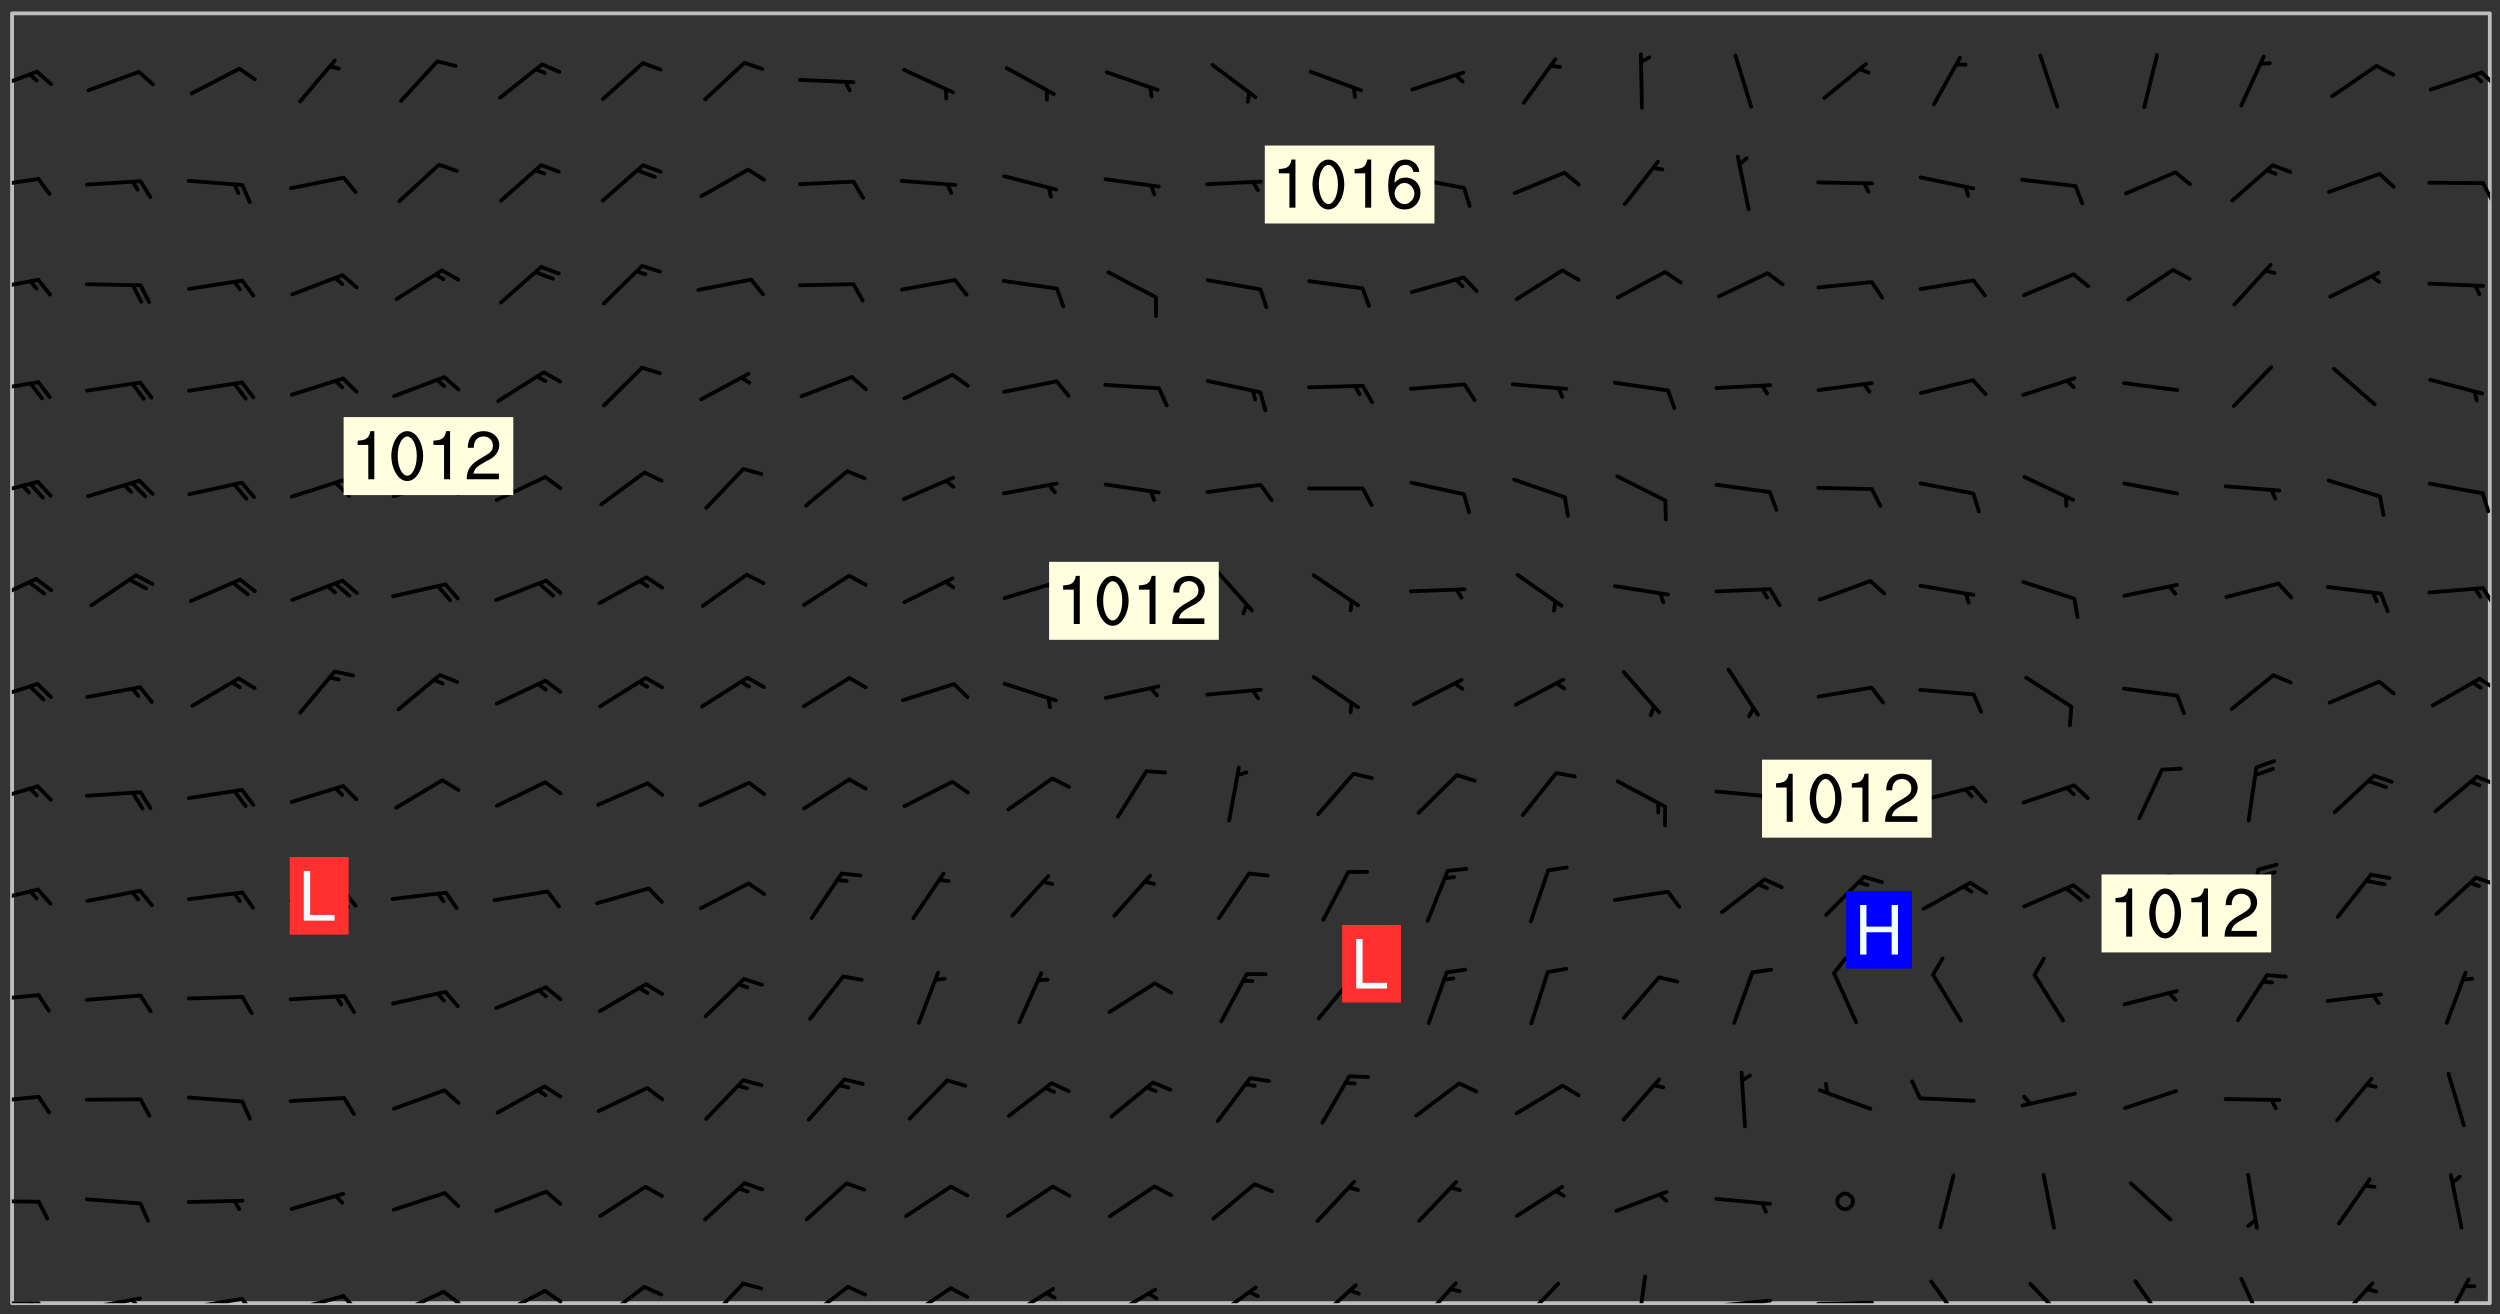 <svg xmlns="http://www.w3.org/2000/svg" role="img" xmlns:xlink="http://www.w3.org/1999/xlink" viewBox="142.45 309.95 326.84 171.84"><rect x="142.45" y="309.95" width="326.84" height="171.84" fill="#333333" stroke="none"/><defs><clipPath id="clip2"><path d="M 144 311.672 L 468 311.672 L 468 480.328 L 144 480.328 Z M 144 311.672"/></clipPath><clipPath id="clip3"><path d="M 144 480 L 148 480 L 148 480.328 L 144 480.328 Z M 144 480"/></clipPath><clipPath id="clip4"><path d="M 146 480 L 148 480 L 148 480.328 L 146 480.328 Z M 146 480"/></clipPath><clipPath id="clip5"><path d="M 153 479 L 162 479 L 162 480.328 L 153 480.328 Z M 153 479"/></clipPath><clipPath id="clip6"><path d="M 159 479 L 161 479 L 161 480.328 L 159 480.328 Z M 159 479"/></clipPath><clipPath id="clip7"><path d="M 166 479 L 175 479 L 175 480.328 L 166 480.328 Z M 166 479"/></clipPath><clipPath id="clip8"><path d="M 173 479 L 176 479 L 176 480.328 L 173 480.328 Z M 173 479"/></clipPath><clipPath id="clip9"><path d="M 180 479 L 188 479 L 188 480.328 L 180 480.328 Z M 180 479"/></clipPath><clipPath id="clip10"><path d="M 187 479 L 190 479 L 190 480.328 L 187 480.328 Z M 187 479"/></clipPath><clipPath id="clip11"><path d="M 193 478 L 201 478 L 201 480.328 L 193 480.328 Z M 193 478"/></clipPath><clipPath id="clip12"><path d="M 200 478 L 203 478 L 203 480.328 L 200 480.328 Z M 200 478"/></clipPath><clipPath id="clip13"><path d="M 207 478 L 214 478 L 214 480.328 L 207 480.328 Z M 207 478"/></clipPath><clipPath id="clip14"><path d="M 213 478 L 216 478 L 216 480.328 L 213 480.328 Z M 213 478"/></clipPath><clipPath id="clip15"><path d="M 220 477 L 227 477 L 227 480.328 L 220 480.328 Z M 220 477"/></clipPath><clipPath id="clip16"><path d="M 234 477 L 240 477 L 240 480.328 L 234 480.328 Z M 234 477"/></clipPath><clipPath id="clip17"><path d="M 247 477 L 254 477 L 254 480.328 L 247 480.328 Z M 247 477"/></clipPath><clipPath id="clip18"><path d="M 260 478 L 267 478 L 267 480.328 L 260 480.328 Z M 260 478"/></clipPath><clipPath id="clip19"><path d="M 273 478 L 281 478 L 281 480.328 L 273 480.328 Z M 273 478"/></clipPath><clipPath id="clip20"><path d="M 287 478 L 294 478 L 294 480.328 L 287 480.328 Z M 287 478"/></clipPath><clipPath id="clip21"><path d="M 300 478 L 307 478 L 307 480.328 L 300 480.328 Z M 300 478"/></clipPath><clipPath id="clip22"><path d="M 314 477 L 320 477 L 320 480.328 L 314 480.328 Z M 314 477"/></clipPath><clipPath id="clip23"><path d="M 327 477 L 334 477 L 334 480.328 L 327 480.328 Z M 327 477"/></clipPath><clipPath id="clip24"><path d="M 341 477 L 347 477 L 347 480.328 L 341 480.328 Z M 341 477"/></clipPath><clipPath id="clip25"><path d="M 356 476 L 358 476 L 358 480.328 L 356 480.328 Z M 356 476"/></clipPath><clipPath id="clip26"><path d="M 366 479 L 375 479 L 375 480.328 L 366 480.328 Z M 366 479"/></clipPath><clipPath id="clip27"><path d="M 379 480 L 388 480 L 388 480.328 L 379 480.328 Z M 379 480"/></clipPath><clipPath id="clip28"><path d="M 394 477 L 400 477 L 400 480.328 L 394 480.328 Z M 394 477"/></clipPath><clipPath id="clip29"><path d="M 407 477 L 413 477 L 413 480.328 L 407 480.328 Z M 407 477"/></clipPath><clipPath id="clip30"><path d="M 421 477 L 426 477 L 426 480.328 L 421 480.328 Z M 421 477"/></clipPath><clipPath id="clip31"><path d="M 435 476 L 439 476 L 439 480.328 L 435 480.328 Z M 435 476"/></clipPath><clipPath id="clip32"><path d="M 447 477 L 453 477 L 453 480.328 L 447 480.328 Z M 447 477"/></clipPath><clipPath id="clip33"><path d="M 461 476 L 466 476 L 466 480.328 L 461 480.328 Z M 461 476"/></clipPath><clipPath id="clip34"><path d="M 144 466 L 148 466 L 148 468 L 144 468 Z M 144 466"/></clipPath><clipPath id="clip35"><path d="M 144 453 L 148 453 L 148 455 L 144 455 Z M 144 453"/></clipPath><clipPath id="clip36"><path d="M 144 439 L 148 439 L 148 441 L 144 441 Z M 144 439"/></clipPath><clipPath id="clip37"><path d="M 144 426 L 148 426 L 148 429 L 144 429 Z M 144 426"/></clipPath><clipPath id="clip38"><path d="M 465 424 L 468 424 L 468 426 L 465 426 Z M 465 424"/></clipPath><clipPath id="clip39"><path d="M 144 412 L 148 412 L 148 415 L 144 415 Z M 144 412"/></clipPath><clipPath id="clip40"><path d="M 466 411 L 468 411 L 468 413 L 466 413 Z M 466 411"/></clipPath><clipPath id="clip41"><path d="M 144 399 L 148 399 L 148 402 L 144 402 Z M 144 399"/></clipPath><clipPath id="clip42"><path d="M 466 398 L 468 398 L 468 401 L 466 401 Z M 466 398"/></clipPath><clipPath id="clip43"><path d="M 144 385 L 148 385 L 148 389 L 144 389 Z M 144 385"/></clipPath><clipPath id="clip44"><path d="M 466 386 L 468 386 L 468 390 L 466 390 Z M 466 386"/></clipPath><clipPath id="clip45"><path d="M 144 372 L 148 372 L 148 375 L 144 375 Z M 144 372"/></clipPath><clipPath id="clip46"><path d="M 466 374 L 468 374 L 468 378 L 466 378 Z M 466 374"/></clipPath><clipPath id="clip47"><path d="M 144 359 L 148 359 L 148 362 L 144 362 Z M 144 359"/></clipPath><clipPath id="clip48"><path d="M 144 346 L 148 346 L 148 349 L 144 349 Z M 144 346"/></clipPath><clipPath id="clip49"><path d="M 144 333 L 148 333 L 148 335 L 144 335 Z M 144 333"/></clipPath><clipPath id="clip50"><path d="M 466 333 L 468 333 L 468 337 L 466 337 Z M 466 333"/></clipPath><clipPath id="clip51"><path d="M 144 319 L 148 319 L 148 323 L 144 323 Z M 144 319"/></clipPath><clipPath id="clip52"><path d="M 466 319 L 468 319 L 468 322 L 466 322 Z M 466 319"/></clipPath><g id="surface201" clip-path="url(#clip1)"><path fill="#fff" fill-opacity="0" fill-rule="evenodd" d="M 0 0 L 1000 0 L 1000 1000 L 0 1000 Z M 0 0"/><path fill="#d3d3d3" fill-opacity="0" fill-rule="evenodd" d="M162.152 355.867L161.918 356.16 161.977 356.395 162.094 356.566 162.27 356.801 162.562 357.148 162.676 357.207 162.793 357.035 162.852 356.801 163.027 356.625 163.492 356.449 164.191 356.449 164.426 356.742 164.715 357.559 164.773 357.734 164.949 357.965 165.301 358.199 166 358.898 166.172 359.074 166.406 359.422 166.641 359.832 166.93 360.414 167.34 360.879 167.57 361.113 167.805 361.289 167.922 361.52 168.098 361.812 168.27 362.977 168.27 363.211 168.328 363.5 168.387 363.617 168.504 363.734 168.852 364.145 168.969 364.316 169.145 364.492 169.32 364.727 169.438 364.898 169.609 365.25 169.668 365.484 169.902 365.891 170.137 365.832 169.961 366.008 169.902 366.938 169.32 366.938 169.086 366.824 168.738 366.938 168.621 367.055 168.562 367.348 168.504 367.523 168.387 367.695 167.922 367.988 167.863 368.223 167.805 368.336 167.805 368.98 167.863 369.152 167.863 369.562 167.922 369.621 167.922 370.027 167.98 370.434 168.098 370.609 168.156 370.668 168.387 371.309 168.328 371.602 168.328 372.301 168.27 372.883 168.27 373.117 168.211 373.348 168.156 373.699 168.156 375.621 168.211 375.738 168.637 375.738 168.27 375.855 168.246 376.207 169.137 377.375 170.879 377.914 172.219 378.273 172.219 378.812 172.309 379.621 172.844 380.336 174.363 380.605 175.254 380.52 175.344 381.684 175.879 381.863 177.039 381.684 179.094 380.699 180.254 380.336 182.133 380.16 183.828 379.98 183.648 380.699 182.133 380.785 180.883 380.875 180.078 381.145 179.004 381.953 179.273 382.672 179.809 383.57 179.629 384.195 179.363 385.004 179.629 386.082 180.254 386.98 181.059 387.16 182.309 386.98 182.043 387.703 182.141 388.207 182.195 388.5 182.195 388.672 182.254 388.965 182.254 389.371 182.43 389.488 182.781 389.605 183.188 389.605 183.48 389.43 183.594 389.312 183.652 389.195 183.77 388.965 183.828 388.789 184.18 388.324 184.41 388.148 184.586 388.09 184.762 388.148 184.82 388.324 184.938 389.312 184.992 389.781 185.051 389.953 185.168 390.188 185.344 390.246 186.16 390.305 186.449 390.305 186.566 390.539 186.625 390.945 186.684 391.297 186.684 392.402 186.801 392.695 186.918 393.043 187.207 393.742 187.383 394.094 187.965 394.848 188.316 395.023 188.488 395.082 188.957 395.316 189.598 395.781 189.945 396.016 190.238 396.191 190.531 396.246 190.762 396.309 191.578 396.656 191.871 396.832 191.984 397.004 192.336 397.355 192.453 397.531 192.977 398.172 192.977 398.461 193.035 398.812 193.035 399.16 193.094 399.512 193.152 399.801 193.27 399.859 193.441 399.918 193.617 399.918 194.199 400.152 194.375 400.27 194.551 400.559 194.727 400.793 194.84 401.027 195.133 401.258 195.25 401.375 195.25 401.785 195.309 401.84 195.598 402.074 195.832 402.191 195.891 402.309 196.008 402.48 196.066 402.598 196.297 402.832 196.355 403.008 196.59 403.066 196.707 403.125 196.59 403.238 196.531 403.355 196.531 403.473 196.414 403.766 196.297 404.055 196.297 404.637 196.473 404.754 196.59 404.812 196.648 404.93 196.766 405.047 196.879 405.105 197.055 405.453 197.113 405.805 197.172 406.211 197.172 406.387 197.113 406.562 196.996 407.262 196.996 407.434 197.113 407.609 197.406 407.902 197.812 407.902 197.988 408.02 198.105 408.191 198.223 408.484 198.223 408.719 197.695 408.719 197.465 408.484 197.23 408.484 197.055 408.543 196.996 409.242 197.055 409.59 197.172 409.766 197.348 410.176 197.465 410.406 197.754 410.875 197.93 410.93 198.453 410.93 198.688 410.988 199.445 411.629 199.504 411.922 199.504 412.156 199.562 412.215 199.793 412.562 199.793 412.914 199.676 413.086 199.676 413.379 199.969 413.668 200.262 413.844 200.434 413.902 200.727 414.078 201.02 414.195 201.602 414.602 201.891 414.836 202.184 415.012 202.402 415.172 202.418 415.184 202.648 415.359 203.289 415.883 203.465 416.117 203.582 416.293 203.758 416.469 203.871 416.641 203.871 417.281 203.988 417.457 204.457 417.574 205.039 417.691 205.273 417.75 205.504 417.863 205.797 417.98 205.91 418.039 206.496 418.391 206.785 418.562 206.961 418.625 207.137 418.68 207.312 418.738 208.012 419.09 208.301 419.266 208.535 419.32 208.824 419.496 209.059 419.613 209.699 420.02 209.992 420.137 210.164 420.195 210.398 420.254 210.809 420.312 211.039 420.371 211.273 420.488 211.332 420.66 210.922 420.836 211.391 420.895 211.449 421.188 211.562 421.422 211.738 421.477 211.973 421.535 212.148 421.594 212.555 421.711 213.195 421.945 213.312 422.117 213.371 422.352 213.371 422.527 213.312 422.645 213.254 423.051 213.488 423.285 213.605 423.344 213.953 423.461 214.594 423.691 214.77 423.809 215.059 423.926 215.234 424.102 215.469 424.566 216.051 425.672 216.227 425.848 216.574 426.023 216.75 426.141 217.102 426.258 218.148 426.781 218.383 426.84 218.848 426.953 219.141 427.012 219.605 427.188 220.363 427.77 220.598 428.004 220.945 428.469 221.121 428.645 221.41 428.879 222.227 429.578 222.52 429.754 222.809 430.043 223.102 430.219 223.395 430.508 224.09 431.148 224.266 431.324 224.559 431.559 224.848 431.793 225.316 432.082 225.957 432.664 226.305 432.898 226.539 433.191 226.887 433.539 227.238 434.004 228.172 434.996 228.52 435.402 228.637 435.578 228.871 435.637 228.984 435.754 229.629 435.93 229.859 436.043 230.094 436.102 230.387 436.277 230.617 436.395 231.551 437.094 231.957 437.5 232.191 437.676 232.598 437.852 232.832 437.969 233.648 438.316 233.996 438.551 234.23 438.668 234.523 438.957 234.754 439.074 235.512 439.426 235.863 439.598 236.094 439.656 236.387 439.773 236.621 439.832 237.492 440.008 238.309 440.008 238.777 440.238 238.949 440.297 239.824 440.996 240.289 441.113 240.582 441.172 240.758 441.23 240.988 441.289 241.457 441.348 241.805 441.406 242.156 441.465 242.562 441.523 242.855 441.523 243.027 441.582 243.027 441.812 243.203 441.988 243.496 441.988 243.844 442.047 244.195 442.105 244.895 442.223 245.535 442.223 246 441.988 246.293 441.812 246.465 441.695 246.875 441.523 247.164 441.348 248.098 440.883 248.566 440.59 249.09 440.297 249.555 440.125 250.02 439.949 251.07 439.484 251.359 439.367 251.77 439.25 252.059 439.133 252.586 438.957 254.102 438.258 254.684 437.91 254.973 437.852 255.266 437.793 255.613 437.676 256.488 437.445 256.84 437.328 256.953 437.328 257.188 437.27 258.062 437.035 258.297 436.977 259.109 436.977 259.461 436.918 260.277 436.801 260.449 436.742 260.801 436.688 261.094 436.629 261.324 436.57 262.141 436.395 262.316 436.336 262.664 436.336 262.898 436.277 263.363 436.16 264.121 435.988 264.355 435.93 264.703 435.93 265.113 435.812 265.402 435.754 266.688 435.695 266.977 435.695 267.387 435.637 267.617 435.578 267.793 435.578 268.668 435.461 269.074 435.461 269.484 435.344 269.832 435.344 270.184 435.23 271.055 435.172 272.805 435.172 273.852 435.461 274.262 435.578 274.551 435.695 274.902 435.812 275.191 435.93 276.242 436.102 276.531 436.16 276.824 436.16 277.117 436.219 277.289 436.277 277.699 436.336 277.871 436.395 277.988 436.453 278.105 436.453 278.223 436.512 278.574 436.57 278.688 436.57 279.098 436.637 281.02 437.031 282.945 437.426 284.465 437.875 286.16 438.594 288.305 439.398 289.91 438.68 291.34 437.875 292.5 436.797 293.75 436.348 296.785 435.629 298.66 435.27 300.805 433.922 303.039 432.668 305.539 431.41 307.234 430.961 309.02 430.781 310.18 430.512 310.805 431.051 312.145 430.781 312.859 429.793 313.844 428.449 314.289 428.27 315.094 427.91 316.969 427.371 318.754 426.922 320.004 426.652 321.164 426.562 322.863 426.473 324.824 426.203 326.074 426.113 326.613 426.113 327.238 426.023 328.129 426.023 330.273 425.844 332.684 425.664 335.273 425.574 336.969 425.754 338.578 425.844 340.008 426.203 341.168 426.922 343.043 427.91 344.203 429.438 344.469 430.152 345.098 430.242 345.453 431.141 345.988 431.68 346.523 433.207 347.598 433.566 348.133 433.566 347.328 434.102 347.418 435.809 348.133 438.504 349.023 439.309 349.918 440.297 350.633 441.555 352.418 442.094 353.938 441.914 354.293 443.258 355.902 442.453 356.883 441.914 357.152 442.184 357.469 441.969 357.688 441.824 358.488 442.273 358.938 441.914 359.293 441.914 359.828 441.645 360.367 440.926 360.902 440.656 361.527 439.668 362.688 440.117 363.527 440.488 364.922 441.105 366.617 440.926 368.223 440.926 370.008 441.016 370.188 439.309 370.723 437.965 371.527 438.234 372.02 439.082 372.422 439.488 372.332 440.027 372.332 440.387 373.047 440.836 373.758 440.566 375.188 440.566 375.547 441.555 375.992 442.812 376.707 444.156 377.957 444.785 379.652 445.414 380.367 445.234 380.547 444.695 381.527 444.605 381.977 444.965 382.062 446.223 381.797 446.852 381.262 447.031 381.262 447.57 381.977 448.555 382.242 449.094 383.227 450.082 384.027 451.16 383.762 451.52 383.672 452.418 383.047 454.75 382.691 456.816 382.602 458.609 382.422 459.328 382.332 459.867 382.332 461.305 381.352 463.188 380.992 464.895 380.457 465.793 379.652 466.961 379.387 467.5 381.441 468.754 381.527 469.113 381.172 469.652 381.082 469.473 381.082 470.281 381.172 471.719 380.727 472.434 379.652 472.527 379.387 473.242 379.922 474.141 380.727 474.859 381.887 475.668 383.227 475.938 383.672 476.297 383.316 476.746 381.527 476.656 380.277 476.207 379.562 475.488 378.938 475.398 378.762 478.988 378.574 480.297 467.934 480.297 467.934 311.703 412.664 311.703 412.664 360.785 413.426 360.91 416.715 361.453 418.738 364.289 418.738 367.043 421.09 367.375 423.438 367.707 427.488 367.707 426.109 371.867 424.086 372.574 422.062 373.277 421.52 373.621 418.926 375.238 418.738 375.355 416.715 373.277 415.984 370.535 413.312 368.457 411.938 364.957 411.871 364.875 409.914 362.203 412.664 360.785 412.664 311.703 294.422 311.703 294.422 403.117 294.539 403.148 294.672 403.16 294.746 403.234 294.852 403.281 294.941 403.34 295.027 403.398 295.117 403.457 295.414 403.754 295.473 403.844 295.504 403.961 295.531 404.078 295.547 404.215 295.516 404.332 295.457 404.422 295.398 404.508 295.355 404.613 295.309 404.715 295.281 404.836 295.281 404.98 295.457 405.25 295.605 405.398 295.68 405.484 295.754 405.559 295.797 405.664 295.859 405.754 295.918 405.84 295.961 405.945 296.02 406.035 296.066 406.137 296.109 406.242 296.168 406.328 296.285 406.508 296.359 406.582 296.422 406.668 296.48 406.758 296.523 406.863 296.582 406.953 296.641 407.039 296.703 407.129 296.762 407.219 296.805 407.32 296.922 407.5 296.996 407.574 297.055 407.66 297.129 407.734 297.219 407.793 297.324 407.84 297.473 407.84 297.605 407.824 297.738 407.84 297.84 407.793 297.914 407.719 297.961 407.617 297.945 407.484 297.945 407.336 297.898 407.23 297.871 407.113 297.824 407.012 297.797 406.891 297.754 406.789 297.691 406.699 297.648 406.598 297.605 406.492 297.574 406.375 297.559 406.242 297.547 406.105 297.633 406.047 297.691 405.961 297.812 405.93 297.855 406.035 297.871 406.168 297.871 406.285 297.93 406.387 297.988 406.477 298.078 406.535 298.227 406.684 298.285 406.773 298.328 406.879 298.316 406.98 298.402 407.039 298.508 407.086 298.594 407.145 298.684 407.203 298.758 407.277 298.641 407.305 298.535 407.352 298.449 407.41 298.375 407.484 298.316 407.574 298.254 407.66 298.227 407.781 298.18 407.883 298.137 407.988 298.105 408.105 298.094 408.238 298.078 408.371 298.078 408.52 298.105 408.637 298.152 408.742 298.195 408.844 298.254 408.934 298.328 409.008 298.418 409.066 298.492 409.141 298.582 409.199 298.641 409.289 298.684 409.395 298.73 409.496 298.848 409.527 298.98 409.543 299.129 409.543 299.246 409.512 299.352 409.555 299.395 409.66 299.441 409.762 299.469 409.883 299.5 410 299.527 410.117 299.559 410.238 299.586 410.355 299.691 410.398 299.793 410.445 299.926 410.43 300.074 410.578 300.137 410.664 300.211 410.738 300.281 410.812 300.371 410.875 300.477 410.918 300.578 410.961 300.695 410.992 300.832 411.008 300.949 410.977 301.023 410.902 301.051 410.785 301.039 410.652 301.008 410.531 300.98 410.414 301.023 410.309 301.141 410.309 301.23 410.371 301.348 410.398 301.496 410.398 301.629 410.414 301.777 410.414 301.91 410.43 302.043 410.414 302.191 410.414 302.324 410.398 302.457 410.387 302.594 410.398 302.711 410.371 302.844 410.355 303.035 410.297 302.977 410.473 302.961 410.605 302.934 410.727 302.918 410.859 302.859 410.945 302.727 410.961 302.621 411.008 302.516 411.051 302.398 411.082 302.281 411.109 302.016 411.141 301.867 411.141 301.734 411.156 301.66 411.23 301.719 411.316 301.867 411.465 301.984 411.645 302.059 411.715 302.148 411.777 302.238 411.836 302.324 411.895 302.414 411.953 302.516 411.996 302.621 412.059 302.727 412.102 302.812 412.16 302.918 412.207 303.02 412.25 303.199 412.367 303.258 412.457 303.215 412.559 303.168 412.664 303.184 412.797 303.406 413.02 303.465 413.109 303.508 413.211 303.539 413.332 303.582 413.434 303.598 413.566 303.629 413.684 303.641 413.82 303.672 413.938 303.82 414.086 303.922 414.129 304.027 414.172 304.145 414.203 304.277 414.219 304.414 414.234 304.531 414.234 304.648 414.203 304.738 414.145 304.781 414.039 304.828 413.938 304.871 413.832 304.902 413.715 304.914 413.582 304.914 413.434 304.902 413.301 304.887 413.168 304.855 413.051 304.812 412.945 304.766 412.84 304.723 412.738 304.68 412.633 304.664 412.5 304.68 412.367 304.707 412.25 304.738 412.133 304.766 412.012 304.812 411.91 304.902 411.852 304.988 411.789 305.062 411.715 305.152 411.656 305.375 411.434 305.434 411.348 305.508 411.273 305.625 411.094 305.684 411.008 305.684 410.859 305.609 410.785 305.508 410.738 305.402 410.695 305.301 410.652 305.242 410.562 305.195 410.457 305.168 410.34 305.258 410.281 305.375 410.25 305.477 410.207 305.656 410.09 305.805 409.941 305.816 409.809 305.805 409.703 305.715 409.645 305.582 409.66 305.434 409.66 305.301 409.676 305.168 409.66 305.047 409.629 304.961 409.57 304.887 409.496 304.828 409.406 304.766 409.32 304.648 409.141 304.59 409.055 304.621 408.934 304.707 408.875 304.828 408.844 304.887 408.758 304.887 408.637 304.855 408.52 304.797 408.43 304.738 408.344 304.691 408.238 304.664 408.121 304.648 407.988 304.707 407.898 304.781 407.824 304.871 407.766 304.988 407.586 305.062 407.512 305.121 407.426 305.27 407.277 305.391 407.246 305.523 407.23 305.656 407.246 305.73 407.32 305.773 407.426 305.789 407.559 305.758 407.676 305.641 407.707 305.508 407.719 305.359 407.867 305.316 407.973 305.27 408.074 305.242 408.195 305.211 408.312 305.211 408.461 305.242 408.578 305.285 408.684 305.344 408.773 305.418 408.844 305.492 408.918 305.609 408.949 305.73 408.977 305.848 408.949 305.98 408.934 306.098 408.934 306.188 408.992 306.262 409.066 306.309 409.172 306.367 409.258 306.469 409.305 306.602 409.32 306.707 409.363 306.793 409.422 306.781 409.527 306.707 409.602 306.527 409.719 306.469 409.809 306.379 409.867 306.309 409.941 306.234 410.016 306.172 410.105 306.145 410.223 306.129 410.355 306.145 410.488 306.129 410.621 306.129 410.77 306.145 410.902 306.172 411.02 306.203 411.141 306.277 411.215 306.367 411.273 306.453 411.332 306.543 411.391 306.66 411.422 306.66 411.508 306.559 411.555 306.469 411.613 306.203 411.645 306.086 411.672 305.938 411.672 305.832 411.715 305.73 411.762 305.672 411.852 305.609 412.086 305.598 412.219 305.566 412.34 305.551 412.473 305.551 412.766 305.539 412.898 305.551 413.035 305.566 413.168 305.699 413.184 305.832 413.195 305.953 413.227 306.039 413.285 306.113 413.359 306.16 413.465 306.203 413.566 306.219 413.699 306.219 414.145 306.203 414.277 306.203 414.723 306.234 414.988 306.262 415.105 306.277 415.238 306.309 415.355 306.395 415.566 306.426 415.832 306.426 415.98 306.395 416.098 306.367 416.215 306.336 416.336 306.309 416.453 306.277 416.57 306.246 416.691 306.234 416.824 306.219 416.957 306.309 417.016 306.426 416.984 306.527 417 306.574 417.105 306.543 417.371 306.543 417.812 306.5 417.918 306.453 418.023 306.41 418.125 306.367 418.23 306.309 418.316 306.277 418.438 306.234 418.555 306.203 418.672 306.188 418.805 306.203 418.938 306.262 419.027 306.367 419.074 306.453 419.133 306.512 419.219 306.5 419.355 306.469 419.473 306.426 419.574 306.426 420.02 306.41 420.152 306.41 420.301 306.379 420.418 306.336 420.523 306.309 420.641 306.262 420.746 306.219 420.848 306.188 420.969 306.16 421.086 306.129 421.219 306.098 421.336 306.07 421.453 306.027 421.559 305.996 421.676 305.965 421.797 305.953 421.93 305.938 422.062 305.938 422.359 305.965 422.477 305.965 422.625 306.012 423.023 306.039 423.141 306.098 423.23 306.219 423.262 306.367 423.262 306.5 423.246 306.559 423.336 306.559 423.453 306.5 423.543 306.41 423.602 306.309 423.645 306.203 423.691 306.113 423.75 306.027 423.809 305.891 423.824 305.773 423.793 305.641 423.777 305.539 423.824 305.477 423.91 305.465 424.047 305.449 424.18 305.418 424.297 305.391 424.414 305.375 424.547 305.344 424.668 305.344 424.965 305.359 425.098 305.391 425.215 305.391 425.363 305.402 425.496 305.402 425.645 305.375 425.762 305.328 425.863 305.301 425.984 305.27 426.102 305.211 426.191 305.137 426.266 305.035 426.309 304.93 426.355 304.812 426.383 304.691 426.414 304.59 426.367 304.648 426.281 304.754 426.234 304.781 426.117 304.812 426 304.84 425.879 304.871 425.762 304.871 425.613 304.887 425.48 304.855 425.363 304.812 425.258 304.707 425.273 304.633 425.348 304.531 425.391 304.441 425.453 304.367 425.527 304.324 425.629 304.309 425.762 304.277 425.879 304.25 426 304.219 426.117 304.191 426.234 304.16 426.355 304.133 426.473 304.102 426.59 304.059 426.695 303.969 426.754 303.879 426.754 303.762 426.723 303.73 426.637 303.746 426.5 303.715 426.383 303.715 426.234 303.703 426.102 303.703 425.953 303.641 425.719 303.613 425.598 303.57 425.496 303.523 425.391 303.465 425.305 303.406 425.215 303.363 425.109 303.301 425.023 303.152 424.875 303.082 424.801 302.977 424.754 302.871 424.711 302.77 424.668 302.473 424.371 302.383 424.297 302.297 424.238 302.191 424.195 302.102 424.133 302.016 424.074 301.91 424.031 301.82 423.973 301.734 423.91 301.66 423.84 301.555 423.793 301.469 423.734 301.363 423.691 301.273 423.629 301.172 423.586 301.066 423.543 300.98 423.484 300.875 423.438 300.77 423.395 300.668 423.348 300.578 423.289 300.477 423.246 300.371 423.203 300.281 423.141 300.164 423.113 300.031 423.098 299.898 423.113 299.75 423.113 299.617 423.129 299.5 423.098 299.41 423.039 299.336 422.965 299.246 422.906 299.145 422.859 298.996 422.859 298.875 422.832 298.773 422.789 298.699 422.715 298.582 422.535 298.492 422.477 298.391 422.434 298.301 422.371 298.195 422.328 298.105 422.27 298.02 422.211 297.914 422.164 297.855 422.078 297.797 421.988 297.754 421.883 297.707 421.781 297.633 421.707 297.547 421.648 297.473 421.574 297.383 421.516 297.16 421.293 297.117 421.188 297.086 420.922 297.191 420.879 297.336 420.879 297.441 420.922 297.516 420.996 297.605 421.055 297.691 421.113 297.797 421.16 297.887 421.219 298.035 421.367 298.105 421.441 298.254 421.59 298.316 421.676 298.391 421.75 298.477 421.809 298.551 421.883 298.641 421.945 298.73 422.004 298.816 422.062 299.086 422.238 299.188 422.285 299.293 422.328 299.395 422.371 299.441 422.297 299.5 422.211 299.574 422.137 299.645 422.062 299.75 422.105 299.824 422.18 299.883 422.27 299.926 422.371 299.973 422.477 300.016 422.582 300.137 422.609 300.254 422.582 300.328 422.492 300.371 422.387 300.43 422.297 300.504 422.223 300.609 422.18 300.727 422.152 300.859 422.164 300.949 422.223 301.098 422.371 301.156 422.461 301.199 422.566 301.246 422.668 301.289 422.773 301.332 422.875 301.438 422.922 301.543 422.965 301.676 422.98 301.762 422.922 301.82 422.832 301.895 422.758 302 422.715 302.117 422.742 302.223 422.789 302.324 422.832 302.43 422.875 302.531 422.922 302.711 423.039 302.711 423.156 302.695 423.289 302.711 423.422 302.727 423.559 302.785 423.645 302.887 423.691 303.008 423.719 303.125 423.75 303.273 423.75 303.391 423.719 303.449 423.629 303.629 423.512 303.688 423.422 303.762 423.348 303.82 423.262 303.938 423.082 304.117 422.965 304.234 422.996 304.324 423.055 304.367 423.129 304.352 423.262 304.352 423.379 304.441 423.438 304.59 423.438 304.723 423.422 304.855 423.41 305.121 423.379 305.227 423.336 305.344 423.305 305.465 423.277 305.539 423.203 305.609 423.129 305.672 423.039 305.656 422.934 305.609 422.832 305.508 422.789 305.402 422.773 305.285 422.801 305.02 422.832 304.871 422.832 304.797 422.758 304.707 422.699 304.59 422.668 304.473 422.641 304.34 422.625 304.191 422.625 304.059 422.641 303.762 422.641 303.656 422.594 303.508 422.445 303.465 422.344 303.406 422.254 303.629 422.031 303.715 421.973 303.82 421.93 303.938 421.898 304.07 421.883 304.203 421.898 304.34 421.914 304.441 421.957 304.574 421.945 304.664 421.883 304.766 421.84 304.828 421.75 304.781 421.648 304.691 421.59 304.574 421.559 304.473 421.516 304.414 421.426 304.352 421.336 304.352 421.219 304.367 421.086 304.473 421.039 304.547 420.969 304.547 420.848 304.457 420.789 304.426 420.672 304.516 420.613 304.59 420.539 304.633 420.434 304.691 420.344 304.738 420.242 304.754 420.109 304.754 419.961 304.707 419.855 304.664 419.754 304.574 419.695 304.441 419.68 304.34 419.637 304.203 419.621 304.086 419.59 303.641 419.59 303.508 419.574 303.375 419.562 303.242 419.547 303.125 419.516 302.977 419.516 302.844 419.5 302.711 419.488 302.445 419.457 302.324 419.414 302.238 419.355 302.164 419.281 302.164 419.133 302.176 419 302.281 418.953 302.383 418.91 302.516 418.895 302.668 418.895 302.801 418.879 303.094 418.879 303.215 418.91 303.316 418.953 303.406 419.012 303.641 419.074 303.762 419.027 303.852 418.969 303.953 418.926 304.086 418.91 304.191 418.953 304.293 419 304.426 419.012 304.547 418.984 304.691 418.984 304.812 418.953 304.93 418.926 305.035 418.879 305.109 418.805 305.195 418.746 305.344 418.598 305.402 418.512 305.449 418.406 305.477 418.289 305.492 418.184 305.391 418.141 305.301 418.082 305.184 418.051 305.078 418.008 304.988 417.945 304.914 417.859 304.84 417.785 304.738 417.742 304.633 417.695 304.531 417.652 304.473 417.562 304.426 417.461 304.34 417.25 304.277 417.164 304.219 417.074 304.145 417 304.059 416.941 303.789 416.941 303.672 416.973 303.582 417.031 303.48 417.074 303.348 417.09 303.242 417.074 303.215 416.957 303.152 416.867 303.035 416.836 302.934 416.793 302.785 416.645 302.754 416.527 302.738 416.422 302.812 416.348 302.992 416.23 303.109 416.203 303.227 416.172 303.363 416.188 303.465 416.23 303.57 416.273 303.672 416.32 303.777 416.363 303.895 416.395 304.027 416.41 304.145 416.438 304.277 416.453 304.383 416.438 304.473 416.379 304.398 416.305 304.293 416.262 304.219 416.188 304.145 416.098 303.996 415.949 303.91 415.891 303.82 415.832 303.746 415.758 303.656 415.699 303.555 415.652 303.434 415.625 303.332 415.578 303.227 415.535 303.109 415.504 303.008 415.461 302.887 415.43 302.738 415.43 302.621 415.461 302.516 415.504 302.43 415.566 302.25 415.684 302.164 415.742 302.074 415.801 301.969 415.848 301.883 415.906 301.777 415.949 301.676 415.992 301.57 416.039 301.496 416.113 301.438 416.203 301.379 416.289 301.332 416.395 301.273 416.48 301.199 416.555 301.066 416.543 300.949 416.512 300.832 416.512 300.758 416.586 300.668 416.645 300.594 416.719 300.504 416.777 300.418 416.836 300.312 416.883 300.211 416.926 300.074 416.941 299.973 416.898 299.824 416.75 299.719 416.703 299.633 416.703 299.527 416.75 299.426 416.793 299.305 416.824 299.188 416.793 299.113 416.719 299.113 416.602 299.145 416.48 299.219 416.41 299.277 416.32 299.352 416.246 299.469 416.215 299.574 416.172 299.867 416.172 300 416.156 300.137 416.141 300.238 416.098 300.328 416.039 300.43 415.992 300.52 415.934 300.652 415.922 300.742 415.98 300.875 415.992 300.965 415.934 301.051 415.875 301.156 415.832 301.246 415.773 301.332 415.711 301.422 415.652 301.57 415.504 301.629 415.418 301.688 415.328 301.793 415.285 301.926 415.27 302.043 415.297 302.164 415.328 302.223 415.27 302.281 415.18 302.312 414.914 302.34 414.797 302.445 414.809 302.578 414.824 302.68 414.781 302.77 414.723 302.828 414.633 302.902 414.559 302.961 414.469 303.008 414.367 303.02 414.234 303.008 414.102 302.961 413.996 302.812 413.848 302.754 413.758 302.695 413.672 302.652 413.566 302.652 413.121 302.668 412.988 302.668 412.84 302.68 412.707 302.621 412.648 302.531 412.707 302.43 412.664 302.25 412.547 302.164 412.488 302.102 412.398 302.043 412.309 301.969 412.234 301.883 412.176 301.762 412.207 301.66 412.219 301.555 412.266 301.469 412.324 301.363 412.367 301.215 412.516 301.125 412.574 301.039 412.633 300.949 412.695 300.844 412.738 300.711 412.754 300.711 412.633 300.816 412.59 300.934 412.559 301.008 412.488 301.051 412.383 301.051 412.234 301.023 412.117 300.875 411.969 300.742 411.953 300.594 411.953 300.477 411.984 300.371 412.027 300.27 412.07 300.18 412.133 300.062 412.16 299.988 412.086 300 411.953 299.957 411.852 299.914 411.746 299.824 411.688 299.707 411.715 299.586 411.746 299.469 411.777 299.367 411.82 299.246 411.852 299.145 411.895 299.039 411.938 298.949 411.996 298.848 412.012 298.848 411.895 298.863 411.762 298.805 411.672 298.73 411.715 298.582 411.863 298.523 411.953 298.449 412.027 298.402 412.133 298.359 412.234 298.285 412.309 298.227 412.398 298.152 412.473 298.094 412.559 298.02 412.633 297.93 412.695 297.855 412.766 297.781 412.84 297.68 412.855 297.547 412.871 297.441 412.828 297.441 412.707 297.59 412.559 297.633 412.457 297.691 412.367 297.738 412.266 297.781 412.16 297.84 412.07 297.871 411.953 297.914 411.852 297.945 411.73 297.973 411.613 298.02 411.508 298.062 411.406 298.105 411.301 298.18 411.23 298.27 411.168 298.359 411.109 298.461 411.066 298.758 411.066 299.023 411.035 299.129 410.992 299.055 410.918 298.938 410.887 298.832 410.844 298.742 410.785 298.641 410.738 298.551 410.68 298.449 410.637 298.344 410.594 298.254 410.531 298.168 410.473 298.062 410.43 297.961 410.387 297.84 410.355 297.723 410.324 297.621 410.281 297.5 410.25 297.398 410.207 297.309 410.148 297.266 410.043 297.25 409.91 297.352 409.867 297.484 409.852 297.621 409.867 297.754 409.852 297.855 409.809 297.914 409.719 297.93 409.613 297.84 409.555 297.766 409.48 297.664 409.438 297.574 409.379 297.426 409.23 297.383 409.125 297.367 408.992 297.367 408.699 297.309 408.609 297.219 408.551 297.145 408.477 297.102 408.371 297.07 408.254 297.012 408.164 296.938 408.09 296.82 408.062 296.746 407.988 296.656 407.93 296.566 407.867 296.48 407.809 296.406 407.734 296.348 407.648 296.301 407.543 296.215 407.484 296.066 407.336 295.871 407.277 295.738 407.293 295.637 407.336 295.562 407.41 295.516 407.512 295.473 407.617 295.414 407.707 295.355 407.793 295.059 408.09 294.969 408.148 294.883 408.148 294.82 408.062 294.777 407.957 294.809 407.84 294.867 407.75 294.895 407.633 294.883 407.5 294.793 407.438 294.688 407.484 294.57 407.512 294.453 407.543 294.184 407.719 294.082 407.766 293.965 407.793 293.859 407.84 293.77 407.898 293.668 407.941 293.609 407.855 293.562 407.75 293.578 407.617 293.625 407.512 293.695 407.438 293.77 407.367 293.828 407.277 293.828 407.129 293.785 407.023 293.547 407.023 293.445 407.07 293.414 407.188 293.387 407.305 293.355 407.426 293.281 407.469 293.148 407.484 293.074 407.438 293.031 407.336 292.988 407.23 292.941 407.129 292.898 407.023 292.777 407.055 292.676 407.098 292.543 407.113 292.426 407.145 292.32 407.188 292.23 407.246 292.129 407.293 292.008 407.32 291.875 407.336 291.773 407.293 291.715 407.203 291.668 407.098 291.625 406.996 291.582 406.891 291.582 406.773 291.641 406.684 291.727 406.625 291.906 406.508 292.008 406.461 292.113 406.418 292.219 406.359 292.32 406.316 292.41 406.254 292.512 406.211 292.617 406.152 292.719 406.105 292.809 406.047 292.914 406.004 293.016 405.961 293.105 405.898 293.207 405.855 293.344 405.84 293.461 405.871 293.562 405.914 293.684 405.945 293.785 405.988 293.891 406.035 293.992 406.078 294.098 406.121 294.199 406.168 294.305 406.211 294.406 406.254 294.512 406.301 294.598 406.359 294.703 406.402 294.82 406.434 294.926 406.477 295.027 406.523 295.117 406.582 295.223 406.625 295.324 406.668 295.43 406.715 295.547 406.742 295.648 406.789 295.77 406.816 295.918 406.816 296.004 406.758 296.02 406.656 296.078 406.566 296.051 406.449 295.977 406.375 295.859 406.195 295.785 406.121 295.695 406.047 295.516 405.93 295.43 405.871 295.324 405.828 295.223 405.781 294.953 405.605 294.895 405.516 294.82 405.441 294.762 405.352 294.719 405.25 294.688 405.133 294.672 404.996 294.672 404.434 294.66 404.301 294.645 404.168 294.613 404.051 294.598 403.918 294.586 403.785 294.555 403.664 294.332 403.441 294.273 403.355 294.258 403.25 294.289 403.133 294.422 403.117 294.422 311.703 172.992 311.703 172.992 313.156 172.934 313.391 172.582 314.441 172.41 314.965 172.293 315.312 172.117 315.723 172 315.895 171.766 316.188 171.535 316.246 171.184 316.246 171.066 316.305 170.836 316.711 170.836 317.004 170.953 317.18 171.184 317.41 171.301 317.645 171.941 318.402 172.234 318.867 172.41 319.102 172.641 319.453 172.875 319.801 173.516 320.617 173.691 321.082 173.863 321.492 173.98 322.188 174.156 322.656 174.273 324.055 174.332 324.52 174.332 325.395 174.449 326.441 174.449 331.223 174.391 331.688 174.039 332.969 173.863 333.492 173.75 333.902 173.398 334.832 172.934 336 172.699 336.582 172.582 336.758 172.41 337.105 172.234 337.512 171.883 338.328 171.824 338.621 171.711 338.914 171.594 339.203 171.535 339.379 171.418 340.254 171.359 340.66 171.301 340.777 171.242 340.953 171.184 341.125 170.953 341.652 170.836 341.824 170.836 342.059 170.719 342.293 170.66 342.465 170.484 343.051 170.484 343.34 170.426 343.516 170.426 343.809 170.367 343.922 170.309 344.449 170.309 344.621 170.254 344.855 170.254 347.477 170.078 348.293 169.961 348.469 169.785 348.703 169.668 348.875 169.555 349.109 168.969 350.043 168.738 350.332 168.445 350.797 168.27 351.031 167.98 351.383 167.629 352.082 167.516 352.312 167.34 352.723 167.164 352.953 166.758 353.48 165.941 354.18 165.648 354.352 165.359 354.586 165.184 354.703 165.008 354.879 164.484 355.285 163.957 355.461 163.785 355.637 163.551 355.691 162.91 355.867 162.152 355.867M174.363 386.891L173.289 387.34 173.648 388.234 174.898 387.52 175.344 386.98 174.363 386.891"/><path fill="#d3d3d3" fill-opacity="0" fill-rule="evenodd" d="M201.508 416.598L200.613 416.598 201.062 417.227 202.043 417.586 202.848 417.496 203.293 416.508 203.117 416.598 202.402 416.242 201.508 416.598M356.129 475.668L356.07 475.145 356.07 474.852 356.184 474.559 356.242 474.328 356.711 473.859 356.824 473.859 356.941 473.746 357.059 473.688 357.234 473.688 357.469 473.629 357.816 473.629 358.051 473.688 358.168 473.746 358.398 473.918 358.457 474.094 358.574 474.676 358.574 474.969 358.457 475.145 358.285 475.434 358.109 475.609 357.582 476.133 357.352 476.367 357.234 476.426 357.059 476.426 356.941 476.367 356.535 476.074 356.359 475.957 356.242 475.898 356.184 475.785 356.129 475.668M362.77 464.711L362.711 464.539 362.711 463.43 362.77 463.258 362.945 463.199 363.117 463.141 363.293 463.141 363.527 463.082 363.645 463.141 363.703 463.84 363.645 464.012 363.527 464.188 363.41 464.246 363.176 464.77 363.062 464.828 362.828 464.828 362.77 464.711M372.383 450.32L372.266 450.145 372.266 449.445 372.559 448.57 372.676 448.398 372.852 448.047 372.965 447.816 373.082 447.523 373.434 446.766 373.551 446.535 373.723 446.301 373.898 446.301 374.016 446.242 374.656 446.242 374.773 446.301 375.008 446.535 375.18 446.648 375.531 446.941 375.648 447.059 375.762 447.234 375.762 447.348 375.879 447.406 375.996 447.523 375.996 448.223 375.938 448.398 375.938 448.629 375.879 448.805 375.531 449.855 375.414 450.086 375.297 450.32 375.18 450.379 374.949 450.613 374.309 450.902 373.434 450.902 373.023 450.785 372.383 450.32"/><path fill="none" stroke="#bebebe" stroke-linecap="round" stroke-linejoin="round" stroke-miterlimit="10" stroke-width=".5" d="M 431.957 354.305 L 108.027 354.305 L 108.027 185.68 L 431.957 185.68 L 431.957 354.305" transform="matrix(1 0 0 -1 36 666)"/><g clip-path="url(#clip2)"><path fill="#fff" fill-opacity="0" fill-rule="evenodd" d="M 144 311.672 L 144 480.328 L 468 480.328 L 468 311.672 L 144 311.672"/></g><g clip-path="url(#clip3)"><path fill="none" stroke="#000" stroke-linecap="round" stroke-linejoin="round" stroke-miterlimit="10" stroke-width=".5" d="M 111.512 185.664 L 104.488 185.68" transform="matrix(1 0 0 -1 36 666)"/></g><g clip-path="url(#clip4)"><path fill="none" stroke="#000" stroke-linecap="round" stroke-linejoin="round" stroke-miterlimit="10" stroke-width=".5" d="M 110.492 185.664 L 111.066 184.582" transform="matrix(1 0 0 -1 36 666)"/></g><g clip-path="url(#clip5)"><path fill="none" stroke="#000" stroke-linecap="round" stroke-linejoin="round" stroke-miterlimit="10" stroke-width=".5" d="M 124.773 186.293 L 117.855 185.051" transform="matrix(1 0 0 -1 36 666)"/></g><g clip-path="url(#clip6)"><path fill="none" stroke="#000" stroke-linecap="round" stroke-linejoin="round" stroke-miterlimit="10" stroke-width=".5" d="M 123.766 186.109 L 124.523 185.145" transform="matrix(1 0 0 -1 36 666)"/></g><g clip-path="url(#clip7)"><path fill="none" stroke="#000" stroke-linecap="round" stroke-linejoin="round" stroke-miterlimit="10" stroke-width=".5" d="M 138.098 186.246 L 131.164 185.098" transform="matrix(1 0 0 -1 36 666)"/></g><g clip-path="url(#clip8)"><path fill="none" stroke="#000" stroke-linecap="round" stroke-linejoin="round" stroke-miterlimit="10" stroke-width=".5" d="M 138.098 186.246 L 139.586 184.297" transform="matrix(1 0 0 -1 36 666)"/></g><g clip-path="url(#clip9)"><path fill="none" stroke="#000" stroke-linecap="round" stroke-linejoin="round" stroke-miterlimit="10" stroke-width=".5" d="M 151.336 186.598 L 144.555 184.746" transform="matrix(1 0 0 -1 36 666)"/></g><g clip-path="url(#clip10)"><path fill="none" stroke="#000" stroke-linecap="round" stroke-linejoin="round" stroke-miterlimit="10" stroke-width=".5" d="M 151.336 186.598 L 153.016 184.809" transform="matrix(1 0 0 -1 36 666)"/></g><g clip-path="url(#clip11)"><path fill="none" stroke="#000" stroke-linecap="round" stroke-linejoin="round" stroke-miterlimit="10" stroke-width=".5" d="M 164.438 187.172 L 158.082 184.172" transform="matrix(1 0 0 -1 36 666)"/></g><g clip-path="url(#clip12)"><path fill="none" stroke="#000" stroke-linecap="round" stroke-linejoin="round" stroke-miterlimit="10" stroke-width=".5" d="M 164.438 187.172 L 166.402 185.703" transform="matrix(1 0 0 -1 36 666)"/></g><g clip-path="url(#clip13)"><path fill="none" stroke="#000" stroke-linecap="round" stroke-linejoin="round" stroke-miterlimit="10" stroke-width=".5" d="M 177.691 187.289 L 171.457 184.051" transform="matrix(1 0 0 -1 36 666)"/></g><g clip-path="url(#clip14)"><path fill="none" stroke="#000" stroke-linecap="round" stroke-linejoin="round" stroke-miterlimit="10" stroke-width=".5" d="M 177.691 187.289 L 179.715 185.898" transform="matrix(1 0 0 -1 36 666)"/></g><g clip-path="url(#clip15)"><path fill="none" stroke="#000" stroke-linecap="round" stroke-linejoin="round" stroke-miterlimit="10" stroke-width=".5" d="M 190.676 187.812 L 185.105 183.531" transform="matrix(1 0 0 -1 36 666)"/></g><path fill="none" stroke="#000" stroke-linecap="round" stroke-linejoin="round" stroke-miterlimit="10" stroke-width=".5" d="M 190.676 187.812 L 192.91 186.797" transform="matrix(1 0 0 -1 36 666)"/><g clip-path="url(#clip16)"><path fill="none" stroke="#000" stroke-linecap="round" stroke-linejoin="round" stroke-miterlimit="10" stroke-width=".5" d="M 203.605 188.238 L 198.809 183.105" transform="matrix(1 0 0 -1 36 666)"/></g><path fill="none" stroke="#000" stroke-linecap="round" stroke-linejoin="round" stroke-miterlimit="10" stroke-width=".5" d="M 203.605 188.238 L 205.973 187.602" transform="matrix(1 0 0 -1 36 666)"/><g clip-path="url(#clip17)"><path fill="none" stroke="#000" stroke-linecap="round" stroke-linejoin="round" stroke-miterlimit="10" stroke-width=".5" d="M 217.305 187.816 L 211.738 183.527" transform="matrix(1 0 0 -1 36 666)"/></g><path fill="none" stroke="#000" stroke-linecap="round" stroke-linejoin="round" stroke-miterlimit="10" stroke-width=".5" d="M 217.305 187.816 L 219.539 186.805" transform="matrix(1 0 0 -1 36 666)"/><g clip-path="url(#clip18)"><path fill="none" stroke="#000" stroke-linecap="round" stroke-linejoin="round" stroke-miterlimit="10" stroke-width=".5" d="M 230.746 187.641 L 224.926 183.703" transform="matrix(1 0 0 -1 36 666)"/></g><path fill="none" stroke="#000" stroke-linecap="round" stroke-linejoin="round" stroke-miterlimit="10" stroke-width=".5" d="M 230.746 187.641 L 232.914 186.488" transform="matrix(1 0 0 -1 36 666)"/><g clip-path="url(#clip19)"><path fill="none" stroke="#000" stroke-linecap="round" stroke-linejoin="round" stroke-miterlimit="10" stroke-width=".5" d="M 244.125 187.539 L 238.176 183.801" transform="matrix(1 0 0 -1 36 666)"/></g><path fill="none" stroke="#000" stroke-linecap="round" stroke-linejoin="round" stroke-miterlimit="10" stroke-width=".5" d="M 243.262 186.996 L 244.324 186.387" transform="matrix(1 0 0 -1 36 666)"/><g clip-path="url(#clip20)"><path fill="none" stroke="#000" stroke-linecap="round" stroke-linejoin="round" stroke-miterlimit="10" stroke-width=".5" d="M 257.488 187.461 L 251.441 183.879" transform="matrix(1 0 0 -1 36 666)"/></g><path fill="none" stroke="#000" stroke-linecap="round" stroke-linejoin="round" stroke-miterlimit="10" stroke-width=".5" d="M 256.609 186.941 L 257.656 186.301" transform="matrix(1 0 0 -1 36 666)"/><g clip-path="url(#clip21)"><path fill="none" stroke="#000" stroke-linecap="round" stroke-linejoin="round" stroke-miterlimit="10" stroke-width=".5" d="M 270.621 187.742 L 264.941 183.602" transform="matrix(1 0 0 -1 36 666)"/></g><path fill="none" stroke="#000" stroke-linecap="round" stroke-linejoin="round" stroke-miterlimit="10" stroke-width=".5" d="M 269.793 187.137 L 270.898 186.602" transform="matrix(1 0 0 -1 36 666)"/><g clip-path="url(#clip22)"><path fill="none" stroke="#000" stroke-linecap="round" stroke-linejoin="round" stroke-miterlimit="10" stroke-width=".5" d="M 283.703 188.023 L 278.488 183.316" transform="matrix(1 0 0 -1 36 666)"/></g><path fill="none" stroke="#000" stroke-linecap="round" stroke-linejoin="round" stroke-miterlimit="10" stroke-width=".5" d="M 282.945 187.34 L 284.098 186.922" transform="matrix(1 0 0 -1 36 666)"/><g clip-path="url(#clip23)"><path fill="none" stroke="#000" stroke-linecap="round" stroke-linejoin="round" stroke-miterlimit="10" stroke-width=".5" d="M 296.762 188.281 L 292.062 183.059" transform="matrix(1 0 0 -1 36 666)"/></g><path fill="none" stroke="#000" stroke-linecap="round" stroke-linejoin="round" stroke-miterlimit="10" stroke-width=".5" d="M 296.078 187.523 L 297.27 187.227" transform="matrix(1 0 0 -1 36 666)"/><g clip-path="url(#clip24)"><path fill="none" stroke="#000" stroke-linecap="round" stroke-linejoin="round" stroke-miterlimit="10" stroke-width=".5" d="M 310.148 188.215 L 305.301 183.129" transform="matrix(1 0 0 -1 36 666)"/></g><g clip-path="url(#clip25)"><path fill="none" stroke="#000" stroke-linecap="round" stroke-linejoin="round" stroke-miterlimit="10" stroke-width=".5" d="M 321.531 189.152 L 320.551 182.191" transform="matrix(1 0 0 -1 36 666)"/></g><g clip-path="url(#clip26)"><path fill="none" stroke="#000" stroke-linecap="round" stroke-linejoin="round" stroke-miterlimit="10" stroke-width=".5" d="M 337.852 186.016 L 330.859 185.328" transform="matrix(1 0 0 -1 36 666)"/></g><g clip-path="url(#clip27)"><path fill="none" stroke="#000" stroke-linecap="round" stroke-linejoin="round" stroke-miterlimit="10" stroke-width=".5" d="M 351.184 185.738 L 344.16 185.605" transform="matrix(1 0 0 -1 36 666)"/></g><g clip-path="url(#clip28)"><path fill="none" stroke="#000" stroke-linecap="round" stroke-linejoin="round" stroke-miterlimit="10" stroke-width=".5" d="M 363.047 182.828 L 358.926 188.516" transform="matrix(1 0 0 -1 36 666)"/></g><g clip-path="url(#clip29)"><path fill="none" stroke="#000" stroke-linecap="round" stroke-linejoin="round" stroke-miterlimit="10" stroke-width=".5" d="M 376.719 183.121 L 371.883 188.219" transform="matrix(1 0 0 -1 36 666)"/></g><g clip-path="url(#clip30)"><path fill="none" stroke="#000" stroke-linecap="round" stroke-linejoin="round" stroke-miterlimit="10" stroke-width=".5" d="M 389.621 182.785 L 385.613 188.559" transform="matrix(1 0 0 -1 36 666)"/></g><g clip-path="url(#clip31)"><path fill="none" stroke="#000" stroke-linecap="round" stroke-linejoin="round" stroke-miterlimit="10" stroke-width=".5" d="M 402.387 182.473 L 399.477 188.867" transform="matrix(1 0 0 -1 36 666)"/></g><g clip-path="url(#clip32)"><path fill="none" stroke="#000" stroke-linecap="round" stroke-linejoin="round" stroke-miterlimit="10" stroke-width=".5" d="M 416.613 188.27 L 411.879 183.074" transform="matrix(1 0 0 -1 36 666)"/></g><path fill="none" stroke="#000" stroke-linecap="round" stroke-linejoin="round" stroke-miterlimit="10" stroke-width=".5" d="M 415.926 187.512 L 417.113 187.207" transform="matrix(1 0 0 -1 36 666)"/><g clip-path="url(#clip33)"><path fill="none" stroke="#000" stroke-linecap="round" stroke-linejoin="round" stroke-miterlimit="10" stroke-width=".5" d="M 429.18 188.789 L 425.941 182.551" transform="matrix(1 0 0 -1 36 666)"/></g><path fill="none" stroke="#000" stroke-linecap="round" stroke-linejoin="round" stroke-miterlimit="10" stroke-width=".5" d="M 428.711 187.883 L 429.938 187.895" transform="matrix(1 0 0 -1 36 666)"/><g clip-path="url(#clip34)"><path fill="none" stroke="#000" stroke-linecap="round" stroke-linejoin="round" stroke-miterlimit="10" stroke-width=".5" d="M 111.512 198.934 L 104.488 199.039" transform="matrix(1 0 0 -1 36 666)"/></g><path fill="none" stroke="#000" stroke-linecap="round" stroke-linejoin="round" stroke-miterlimit="10" stroke-width=".5" d="M111.512 198.934L112.633 196.75M124.816 198.711L117.812 199.262M124.816 198.711L125.797 196.461M138.145 199.07L131.117 198.902M137.121 199.047L137.723 197.977M151.316 199.98L144.574 197.992M150.336 199.691L151.195 198.812M164.602 200.078L157.922 197.895M164.602 200.078L166.367 198.379M177.852 200.258L171.301 197.715M177.852 200.258L179.707 198.656M190.844 200.891L184.938 197.082M190.844 200.891L192.984 199.691M203.793 201.363L198.617 196.609M203.793 201.363L206.105 200.547M203.039 200.672L204.195 200.266M217.129 201.344L211.914 196.629M217.129 201.344L219.434 200.508M230.77 200.918L224.902 197.055M230.77 200.918L232.922 199.746M244.086 200.918L238.215 197.055M244.086 200.918L246.238 199.738M257.387 200.938L251.543 197.035M257.387 200.938L259.547 199.777M270.477 201.238L265.082 196.734M270.477 201.238L272.75 200.312M283.496 201.551L278.695 196.422M282.797 200.805L283.98 200.484M296.836 201.531L291.988 196.441M296.129 200.789L297.312 200.461M310.684 200.883L304.77 197.09M309.824 200.332L310.891 199.73M324.328 200.23L317.754 197.742M323.371 199.867L324.293 199.059M337.855 198.664L330.859 199.309M336.836 198.758L337.312 197.625M348.695 198.984L348.676 199.188 348.617 199.379 348.52 199.555 348.062 199.93 347.871 199.988 347.672 200.008 347.473 199.988 347.281 199.93 346.82 199.555 346.727 199.379 346.668 199.188 346.648 198.984 346.668 198.785 346.727 198.594 346.82 198.418 347.281 198.043 347.473 197.984 347.672 197.965 347.871 197.984 348.062 198.043 348.52 198.418 348.617 198.594 348.676 198.785 348.695 198.984M360.117 195.582L361.855 202.391M374.984 195.539L373.621 202.434M390.207 196.609L385.027 201.359M401.512 195.52L400.352 202.453M401.344 196.531L400.371 195.781M416.254 201.871L412.238 196.102M415.672 201.031L416.887 200.883M426.871 202.43L428.254 195.543M427.07 201.43L428.02 202.207" transform="matrix(1 0 0 -1 36 666)"/><g clip-path="url(#clip35)"><path fill="none" stroke="#000" stroke-linecap="round" stroke-linejoin="round" stroke-miterlimit="10" stroke-width=".5" d="M 111.496 212.66 L 104.504 211.941" transform="matrix(1 0 0 -1 36 666)"/></g><path fill="none" stroke="#000" stroke-linecap="round" stroke-linejoin="round" stroke-miterlimit="10" stroke-width=".5" d="M111.496 212.66L112.863 210.625M124.828 212.324L117.801 212.281M124.828 212.324L125.992 210.164M138.133 212.039L131.125 212.566M138.133 212.039L139.121 209.789M151.453 212.496L144.438 212.105M151.453 212.496L152.723 210.395M164.562 213.504L157.957 211.102M164.562 213.504L166.387 211.859M177.641 214.016L171.508 210.586M177.641 214.016L179.703 212.688M176.75 213.516L177.781 212.852M191.066 213.805L184.715 210.797M191.066 213.805L193.035 212.34M203.633 214.84L198.777 209.762M203.633 214.84L205.996 214.176M202.926 214.102L204.109 213.77M216.852 214.93L212.191 209.672M216.852 214.93L219.238 214.355M216.172 214.164L217.367 213.879M230.301 214.805L225.371 209.797M230.301 214.805L232.652 214.105M243.945 214.43L238.355 210.176M243.945 214.43L246.176 213.402M243.133 213.809L244.246 213.297M257.184 214.527L251.75 210.074M257.184 214.527L259.449 213.582M256.391 213.879L257.523 213.406M269.898 215.105L265.66 209.5M269.898 215.105L272.324 214.715M269.285 214.289L270.496 214.094M282.859 215.34L279.332 209.262M282.859 215.34L285.312 215.25M282.348 214.457L283.57 214.41M297.223 214.41L291.602 210.191M297.223 214.41L299.441 213.367M310.734 214.117L304.719 210.484M310.734 214.117L312.84 212.855M323.363 214.938L318.719 209.664M322.688 214.172L323.883 213.887M334.125 215.809L334.59 208.797M334.191 214.785L335.234 215.434M344.371 213.512L350.969 211.094M345.332 213.16L345.164 214.375M357.477 212.461L364.496 212.141M357.477 212.461L356.426 214.68M370.875 211.527L377.727 213.078M371.871 211.75L371.07 212.68M390.949 213.41L384.281 211.195M404.445 212.242L397.418 212.363M403.422 212.258L403.98 211.164M416.488 215.004L412.004 209.598M415.836 214.219L417.039 213.969M426.559 215.668L428.562 208.934" transform="matrix(1 0 0 -1 36 666)"/><g clip-path="url(#clip36)"><path fill="none" stroke="#000" stroke-linecap="round" stroke-linejoin="round" stroke-miterlimit="10" stroke-width=".5" d="M 111.496 225.949 L 104.504 225.285" transform="matrix(1 0 0 -1 36 666)"/></g><path fill="none" stroke="#000" stroke-linecap="round" stroke-linejoin="round" stroke-miterlimit="10" stroke-width=".5" d="M111.496 225.949L112.848 223.902M124.816 225.902L117.812 225.328M124.816 225.902L126.141 223.84M138.141 225.719L131.117 225.512M138.141 225.719L139.355 223.586M151.453 225.832L144.438 225.402M151.453 225.832L152.734 223.738M150.434 225.77L151.074 224.723M164.691 226.379L157.832 224.852M164.691 226.379L166.285 224.516M163.691 226.156L164.488 225.227M177.816 226.973L171.336 224.258M177.816 226.973L179.715 225.422M176.875 226.578L177.824 225.801M190.922 227.391L184.859 223.844M190.922 227.391L193.012 226.102M190.039 226.875L191.086 226.23M203.727 228.062L198.684 223.172M203.727 228.062L206.062 227.309M202.996 227.352L204.16 226.973M216.684 228.383L212.355 222.848M216.684 228.383L219.102 227.957M229.098 228.895L226.574 222.336M228.73 227.941L229.949 228.09M242.582 228.824L239.719 222.406M242.164 227.891L243.391 227.977M257.438 227.492L251.496 223.738M257.438 227.492L259.566 226.277M269.449 228.707L266.113 222.523M269.449 228.707L271.902 228.691M268.965 227.809L270.191 227.801M283.336 228.324L278.855 222.91M283.336 228.324L285.738 227.828M282.684 227.535L283.887 227.289M295.59 228.926L293.234 222.305M295.59 228.926L298.016 229.285M295.246 227.965L296.461 228.145M308.801 228.961L306.648 222.273M308.801 228.961L311.219 229.395M323.34 228.273L318.742 222.961M323.34 228.273L325.734 227.727M335.547 228.922L333.164 222.312M335.547 228.922L337.977 229.27M346.227 228.82L349.117 222.414M346.227 228.82L347.727 230.762M359.16 228.617L362.812 222.613M359.16 228.617L360.41 230.727M372.438 228.594L376.164 222.637M372.438 228.594L373.66 230.719M391.02 226.484L384.211 224.75M390.031 226.23L390.855 225.324M402.832 228.57L399.031 222.66M402.832 228.57L405.277 228.367M402.281 227.711L403.504 227.609M417.734 226.043L410.758 225.191M416.719 225.918L417.422 224.91M428.793 228.906L426.328 222.328M428.438 227.949L429.652 228.109" transform="matrix(1 0 0 -1 36 666)"/><g clip-path="url(#clip37)"><path fill="none" stroke="#000" stroke-linecap="round" stroke-linejoin="round" stroke-miterlimit="10" stroke-width=".5" d="M 111.418 239.75 L 104.582 238.113" transform="matrix(1 0 0 -1 36 666)"/></g><path fill="none" stroke="#000" stroke-linecap="round" stroke-linejoin="round" stroke-miterlimit="10" stroke-width=".5" d="M111.418 239.75L113.043 237.914M110.422 239.512L111.234 238.594M124.766 239.602L117.867 238.262M124.766 239.602L126.309 237.691M123.762 239.406L124.531 238.453M138.117 239.375L131.145 238.488M138.117 239.375L139.531 237.371M137.102 239.246L137.809 238.242M151.402 239.566L144.488 238.297M151.402 239.566L152.926 237.645M150.395 239.383L151.922 237.461M164.75 239.344L157.77 238.52M164.75 239.344L166.148 237.328M163.734 239.223L164.434 238.215M178.043 239.496L171.109 238.367M178.043 239.496L179.527 237.543M191.266 239.902L184.516 237.961M191.266 239.902L192.973 238.141M204.32 240.555L198.09 237.309M204.32 240.555L206.344 239.168M216.48 241.848L212.562 236.016M216.48 241.848L218.922 241.594M215.91 241L217.129 240.871M229.809 241.84L225.863 236.023M229.234 240.992L230.453 240.863M243.516 241.527L238.785 236.336M242.828 240.773L244.016 240.469M256.809 241.551L252.125 236.312M256.125 240.789L257.316 240.496M269.746 241.844L265.812 236.02M269.746 241.844L272.188 241.586M282.723 242.047L279.469 235.816M282.723 242.047L285.176 242.066M295.715 242.195L293.105 235.668M295.715 242.195L298.156 242.457M295.336 241.246L296.555 241.375M308.863 242.258L306.59 235.605M308.863 242.258L311.285 242.645M324.512 239.469L317.57 238.395M324.512 239.469L325.984 237.504M337.141 241.074L331.57 236.789M337.141 241.074L339.375 240.059M336.332 240.449L337.449 239.941M350.148 241.422L345.191 236.441M350.148 241.422L352.5 240.711M349.43 240.695L350.602 240.34M364.055 240.641L357.918 237.223M364.055 240.641L366.117 239.312M363.164 240.145L364.191 239.48M377.527 240.32L371.074 237.543M377.527 240.32L379.441 238.785M376.59 239.914L378.504 238.379M389.918 241.586L385.316 236.277M389.918 241.586L392.309 241.039M389.25 240.812L390.445 240.539M401.711 242.359L400.152 235.504M401.711 242.359L404.078 243M401.484 241.359L403.852 242.004M401.258 240.363L402.441 240.688M416.422 241.691L412.074 236.172M416.422 241.691L418.836 241.258M415.789 240.887L418.203 240.453M430.148 241.312L424.977 236.551" transform="matrix(1 0 0 -1 36 666)"/><g clip-path="url(#clip38)"><path fill="none" stroke="#000" stroke-linecap="round" stroke-linejoin="round" stroke-miterlimit="10" stroke-width=".5" d="M 430.148 241.312 L 432.461 240.496" transform="matrix(1 0 0 -1 36 666)"/></g><path fill="none" stroke="#000" stroke-linecap="round" stroke-linejoin="round" stroke-miterlimit="10" stroke-width=".5" d="M 429.395 240.617 L 430.551 240.211" transform="matrix(1 0 0 -1 36 666)"/><g clip-path="url(#clip39)"><path fill="none" stroke="#000" stroke-linecap="round" stroke-linejoin="round" stroke-miterlimit="10" stroke-width=".5" d="M 111.367 253.246 L 104.633 251.25" transform="matrix(1 0 0 -1 36 666)"/></g><path fill="none" stroke="#000" stroke-linecap="round" stroke-linejoin="round" stroke-miterlimit="10" stroke-width=".5" d="M111.367 253.246L113.09 251.496M110.387 252.953L111.25 252.078M124.82 252.48L117.809 252.012M124.82 252.48L126.113 250.395M123.801 252.414L125.094 250.328M138.102 252.785L131.156 251.711M138.102 252.785L139.57 250.82M137.094 252.629L138.562 250.664M151.301 253.289L144.59 251.203M151.301 253.289L153.043 251.562M150.324 252.988L151.195 252.125M164.281 254.043L158.242 250.449M164.281 254.043L166.379 252.77M177.734 253.781L171.414 250.711M177.734 253.781L179.719 252.336M191.113 253.648L184.668 250.844M191.113 253.648L193.031 252.121M204.398 253.715L198.012 250.777M204.398 253.715L206.348 252.227M217.473 254.152L211.566 250.344M217.473 254.152L219.617 252.953M230.965 253.84L224.703 250.652M230.965 253.84L232.977 252.434M244.02 254.273L238.281 250.219M244.02 254.273L246.211 253.168M256.324 255.227L252.605 249.266M256.324 255.227L258.773 255.059M268.414 255.703L267.148 248.789M268.23 254.695L269.398 255.07M283.406 254.891L278.785 249.602M283.406 254.891L285.797 254.336M296.914 254.715L291.91 249.781M296.914 254.715L299.254 253.98M309.918 254.992L305.535 249.5M309.918 254.992L312.328 254.543M324.141 250.59L317.941 253.902M324.141 250.59L324.133 248.137M323.238 251.07L323.234 249.844M337.855 251.918L330.859 252.574M337.855 251.918L338.797 249.652M336.836 252.012L337.309 250.883M351.156 252.691L344.188 251.805M351.156 252.691L352.574 250.688M350.141 252.562L350.852 251.559M364.395 253.094L357.578 251.398M364.395 253.094L366.035 251.27M363.402 252.848L364.223 251.938M377.629 253.375L370.973 251.117M377.629 253.375L379.414 251.691M376.66 253.047L377.555 252.207M389.109 255.43L386.125 249.066M389.109 255.43L391.559 255.551M401.441 255.723L400.422 248.77M401.441 255.723L403.754 256.547M401.293 254.711L403.605 255.535M416.816 254.641L411.676 249.852M416.816 254.641L419.137 253.84M416.07 253.945L418.391 253.145M430.258 254.5L424.867 249.992" transform="matrix(1 0 0 -1 36 666)"/><g clip-path="url(#clip40)"><path fill="none" stroke="#000" stroke-linecap="round" stroke-linejoin="round" stroke-miterlimit="10" stroke-width=".5" d="M 430.258 254.5 L 432.531 253.578" transform="matrix(1 0 0 -1 36 666)"/></g><path fill="none" stroke="#000" stroke-linecap="round" stroke-linejoin="round" stroke-miterlimit="10" stroke-width=".5" d="M 429.473 253.844 L 430.609 253.383" transform="matrix(1 0 0 -1 36 666)"/><g clip-path="url(#clip41)"><path fill="none" stroke="#000" stroke-linecap="round" stroke-linejoin="round" stroke-miterlimit="10" stroke-width=".5" d="M 111.348 266.629 L 104.652 264.492" transform="matrix(1 0 0 -1 36 666)"/></g><path fill="none" stroke="#000" stroke-linecap="round" stroke-linejoin="round" stroke-miterlimit="10" stroke-width=".5" d="M111.348 266.629L113.102 264.918M110.375 266.32L112.129 264.605M124.77 266.203L117.859 264.922M124.77 266.203L126.297 264.281M123.766 266.016L124.527 265.055M137.652 267.352L131.605 263.773M137.652 267.352L139.75 266.074M136.773 266.832L137.82 266.191M150.203 268.254L145.688 262.871M150.203 268.254L152.605 267.742M149.547 267.469L150.746 267.215M163.957 267.812L158.562 263.309M163.957 267.812L166.23 266.887M163.172 267.156L164.309 266.695M177.754 267.059L171.398 264.062M177.754 267.059L179.719 265.59M176.828 266.625L177.812 265.891M190.871 267.422L184.91 263.699M190.871 267.422L192.996 266.195M190.004 266.883L191.066 266.266M204.172 267.445L198.238 263.68M204.172 267.445L206.305 266.234M203.309 266.898L204.375 266.293M217.504 267.418L211.535 263.707M217.504 267.418L219.625 266.184M231.188 266.621L224.484 264.504M231.188 266.621L232.938 264.902M244.492 264.473L237.809 266.652M243.52 264.789L243.73 263.582M257.898 266.309L251.031 264.816M256.898 266.09L257.691 265.152M271.281 265.875L264.281 265.246M270.262 265.785L270.934 264.758M283.996 263.578L278.195 267.543M283.152 264.156L283.016 262.938M297.535 267.168L291.285 263.957M296.625 266.699L297.633 266M310.836 267.199L304.617 263.922M309.93 266.723L310.945 266.035M323.363 262.926L318.719 268.199M322.688 263.691L322.258 262.543M336.273 262.617L332.438 268.504M335.715 263.473L335.125 262.402M351.137 266.145L344.207 264.98M351.137 266.145L352.633 264.199M364.488 265.266L357.484 265.859M364.488 265.266L365.453 263.008M377.258 263.664L371.344 267.461M377.258 263.664L377.059 261.219M391.102 265.105L384.133 266.02M391.102 265.105L391.961 262.809M403.66 267.777L398.203 263.348M403.66 267.777L405.918 266.82M417.48 266.934L411.012 264.188M417.48 266.934L419.387 265.391M430.617 267.301L424.508 263.824" transform="matrix(1 0 0 -1 36 666)"/><g clip-path="url(#clip42)"><path fill="none" stroke="#000" stroke-linecap="round" stroke-linejoin="round" stroke-miterlimit="10" stroke-width=".5" d="M 430.617 267.301 L 432.688 265.984" transform="matrix(1 0 0 -1 36 666)"/></g><path fill="none" stroke="#000" stroke-linecap="round" stroke-linejoin="round" stroke-miterlimit="10" stroke-width=".5" d="M 429.727 266.793 L 430.762 266.137" transform="matrix(1 0 0 -1 36 666)"/><g clip-path="url(#clip43)"><path fill="none" stroke="#000" stroke-linecap="round" stroke-linejoin="round" stroke-miterlimit="10" stroke-width=".5" d="M 111.184 280.363 L 104.816 277.391" transform="matrix(1 0 0 -1 36 666)"/></g><path fill="none" stroke="#000" stroke-linecap="round" stroke-linejoin="round" stroke-miterlimit="10" stroke-width=".5" d="M111.184 280.363L113.145 278.887M110.258 279.93L112.219 278.453M124.227 280.84L118.402 276.91M124.227 280.84L126.395 279.691M123.379 280.27L125.547 279.117M137.852 280.277L131.41 277.477M137.852 280.277L139.773 278.75M136.914 279.871L138.836 278.344M151.223 280.141L144.668 277.613M151.223 280.141L153.078 278.535M150.27 279.773L152.125 278.168M149.316 279.406L150.242 278.602M164.684 279.66L157.836 278.094M164.684 279.66L166.293 277.805M163.688 279.434L165.297 277.578M177.852 280.148L171.301 277.602M177.852 280.148L179.707 278.547M176.898 279.781L178.758 278.18M190.969 280.57L184.812 277.184M190.969 280.57L193.023 279.227M190.074 280.078L191.102 279.406M204.07 280.914L198.344 276.84M204.07 280.914L206.262 279.816M217.469 280.789L211.57 276.965M217.469 280.789L219.613 279.594M230.984 280.434L224.684 277.32M230.07 279.98L231.066 279.262M244.516 279.891L237.785 277.859M243.535 279.598L244.398 278.727M257.684 277.465L251.25 280.289M256.746 277.875L256.84 276.652M270.117 276.254L265.445 281.5M269.438 277.016L269.012 275.867M284.008 276.91L278.184 280.844M283.16 277.48L283.031 276.262M297.922 279.012L290.898 278.742M296.898 278.973L297.52 277.914M310.602 276.859L304.852 280.895M309.766 277.445L309.613 276.227M324.512 278.324L317.57 279.426M323.5 278.484L323.902 277.324M337.867 279.031L330.848 278.723M337.867 279.031L339.113 276.918M336.844 278.984L337.469 277.93M350.969 280.09L344.375 277.664M350.969 280.09L352.797 278.453M364.449 278.281L357.523 279.473M363.441 278.457L363.824 277.289M377.641 277.789L370.961 279.965M377.641 277.789L378.066 275.371M391.059 279.586L384.176 278.164M390.055 279.383L390.84 278.438M404.336 279.75L397.527 278.004M404.336 279.75L405.988 277.938M417.734 278.445L410.758 279.309M417.734 278.445L418.609 276.152M416.719 278.57L417.156 277.426M431.062 279.16L424.059 278.59" transform="matrix(1 0 0 -1 36 666)"/><g clip-path="url(#clip44)"><path fill="none" stroke="#000" stroke-linecap="round" stroke-linejoin="round" stroke-miterlimit="10" stroke-width=".5" d="M 431.062 279.16 L 432.387 277.098" transform="matrix(1 0 0 -1 36 666)"/></g><path fill="none" stroke="#000" stroke-linecap="round" stroke-linejoin="round" stroke-miterlimit="10" stroke-width=".5" d="M 430.043 279.078 L 430.707 278.047" transform="matrix(1 0 0 -1 36 666)"/><g clip-path="url(#clip45)"><path fill="none" stroke="#000" stroke-linecap="round" stroke-linejoin="round" stroke-miterlimit="10" stroke-width=".5" d="M 111.406 293.055 L 104.594 291.332" transform="matrix(1 0 0 -1 36 666)"/></g><path fill="none" stroke="#000" stroke-linecap="round" stroke-linejoin="round" stroke-miterlimit="10" stroke-width=".5" d="M111.406 293.055L113.055 291.234M110.414 292.801L112.062 290.984M109.426 292.551L110.246 291.645M124.676 293.211L117.953 291.172M124.676 293.211L126.41 291.473M123.699 292.914L125.43 291.176M122.719 292.617L123.586 291.75M138.062 292.945L131.199 291.438M138.062 292.945L139.652 291.078M137.062 292.727L138.652 290.855M151.293 293.262L144.598 291.121M151.293 293.262L153.051 291.551M150.316 292.949L152.074 291.238M164.621 293.215L157.898 291.168M164.621 293.215L166.355 291.48M163.645 292.918L164.512 292.051M177.754 293.688L171.398 290.695M177.754 293.688L179.719 292.219M190.723 294.27L185.059 290.113M190.723 294.27L192.934 293.207M203.625 294.738L198.785 289.645M203.625 294.738L205.988 294.082M217.219 294.441L211.82 289.941M217.219 294.441L219.492 293.516M231.059 293.59L224.613 290.793M230.121 293.184L231.082 292.418M244.605 292.836L237.695 291.547M243.598 292.648L244.363 291.691M257.941 291.668L250.992 292.715M256.93 291.82L257.336 290.664M271.262 292.664L264.301 291.719M271.262 292.664L272.695 290.672M284.609 292.191L277.582 292.191M284.609 292.191L285.762 290.023M297.844 291.441L290.98 292.941M297.844 291.441L298.504 289.078M311.043 291.035L304.406 293.348M311.043 291.035L311.422 288.613M324.18 290.613L317.902 293.77M324.18 290.613L324.234 288.16M337.836 291.715L330.875 292.672M337.836 291.715L338.684 289.41M351.184 292.105L344.16 292.277M351.184 292.105L352.281 289.91M364.438 291.527L357.535 292.855M364.438 291.527L365.16 289.184M377.477 290.691L371.125 293.695M376.555 291.129L376.609 289.902M391.07 291.535L384.164 292.848M404.434 291.918L397.43 292.469M403.414 291.996L403.902 290.871M417.602 291.148L410.891 293.238M417.602 291.148L418.055 288.734M431.016 291.555L424.105 292.828" transform="matrix(1 0 0 -1 36 666)"/><g clip-path="url(#clip46)"><path fill="none" stroke="#000" stroke-linecap="round" stroke-linejoin="round" stroke-miterlimit="10" stroke-width=".5" d="M 431.016 291.555 L 431.758 289.215" transform="matrix(1 0 0 -1 36 666)"/></g><g clip-path="url(#clip47)"><path fill="none" stroke="#000" stroke-linecap="round" stroke-linejoin="round" stroke-miterlimit="10" stroke-width=".5" d="M 111.465 306.082 L 104.535 304.934" transform="matrix(1 0 0 -1 36 666)"/></g><path fill="none" stroke="#000" stroke-linecap="round" stroke-linejoin="round" stroke-miterlimit="10" stroke-width=".5" d="M111.465 306.082L112.957 304.133M110.457 305.914L111.949 303.965M124.789 306.031L117.84 304.98M124.789 306.031L126.25 304.062M123.777 305.879L125.242 303.91M138.102 306.051L131.16 304.961M138.102 306.051L139.574 304.09M137.09 305.895L138.566 303.93M151.293 306.57L144.598 304.441M151.293 306.57L153.047 304.855M150.32 306.262L151.195 305.402M164.547 306.746L157.973 304.266M164.547 306.746L166.391 305.125M163.59 306.387L164.512 305.574M177.547 307.379L171.602 303.633M177.547 307.379L179.676 306.164M176.684 306.836L177.746 306.227M190.387 307.98L185.395 303.035M190.387 307.98L192.73 307.25M204.301 307.172L198.113 303.84M203.398 306.688L204.418 306.008M217.801 306.766L211.242 304.246M217.801 306.766L219.652 305.16M230.988 307.055L224.68 303.961M230.988 307.055L232.977 305.617M244.594 306.199L237.707 304.816M244.594 306.199L246.152 304.301M257.973 305.285L250.961 305.73M257.973 305.285L258.984 303.051M271.215 304.766L264.348 306.246M271.215 304.766L271.883 302.406M270.215 304.98L270.551 303.801M284.609 305.609L277.582 305.406M284.609 305.609L285.824 303.477M283.586 305.578L284.191 304.512M297.914 305.793L290.91 305.219M297.914 305.793L299.238 303.73M311.227 305.211L304.227 305.801M310.207 305.297L310.691 304.168M324.52 305.004L317.562 306.012M324.52 305.004L325.348 302.691M337.863 305.695L330.848 305.32M336.844 305.641L337.477 304.59M351.156 305.961L344.188 305.055M350.141 305.828L350.852 304.828M364.398 306.344L357.574 304.672M364.398 306.344L366.035 304.512M377.645 306.59L370.961 304.422M376.672 306.273L377.555 305.422M391.102 305.047L384.133 305.965M403.371 308.035L398.492 302.977M416.895 303.199L411.598 307.816M430.961 304.613L424.164 306.398M429.973 304.875L430.254 303.68" transform="matrix(1 0 0 -1 36 666)"/><g clip-path="url(#clip48)"><path fill="none" stroke="#000" stroke-linecap="round" stroke-linejoin="round" stroke-miterlimit="10" stroke-width=".5" d="M 111.453 319.465 L 104.547 318.18" transform="matrix(1 0 0 -1 36 666)"/></g><path fill="none" stroke="#000" stroke-linecap="round" stroke-linejoin="round" stroke-miterlimit="10" stroke-width=".5" d="M111.453 319.465L112.984 317.543M110.449 319.277L111.215 318.316M124.828 318.758L117.801 318.887M124.828 318.758L125.941 316.57M123.805 318.777L124.918 316.59M138.102 319.367L131.16 318.277M138.102 319.367L139.574 317.406M137.09 319.207L137.828 318.227M151.227 320.082L144.664 317.562M151.227 320.082L153.078 318.473M150.27 319.715L151.195 318.91M164.23 320.699L158.289 316.945M164.23 320.699L166.359 319.484M163.367 320.152L164.43 319.547M177.207 321.148L171.941 316.496M177.207 321.148L179.508 320.289M176.441 320.473L178.738 319.609M190.398 321.281L185.383 316.363M190.398 321.281L192.738 320.539M189.668 320.566L190.84 320.195M204.656 319.492L197.758 318.152M204.656 319.492L206.199 317.582M218.035 318.895L211.008 318.75M218.035 318.895L219.23 316.754M231.293 319.449L224.379 318.195M231.293 319.449L232.812 317.52M244.629 318.324L237.672 319.32M244.629 318.324L245.461 316.016M257.574 317.184L251.355 320.457M257.574 317.184L257.586 314.73M271.242 318.215L264.32 319.43M271.242 318.215L272.004 315.883M284.578 318.352L277.613 319.293M284.578 318.352L285.43 316.051M297.793 319.781L291.031 317.863M297.793 319.781L299.492 318.008M296.809 319.5L297.656 318.617M310.699 320.691L304.75 316.949M310.699 320.691L312.828 319.473M324.137 320.484L317.945 317.16M324.137 320.484L326.176 319.121M337.527 320.336L331.188 317.309M337.527 320.336L339.5 318.879M351.168 319.172L344.176 318.473M351.168 319.172L352.527 317.129M364.453 319.391L357.52 318.254M364.453 319.391L365.941 317.441M377.539 320.184L371.062 317.457M377.539 320.184L379.441 318.637M390.547 320.762L384.688 316.883M390.547 320.762L392.703 319.594M403.301 321.418L398.562 316.227M402.609 320.66L403.801 320.355M417.395 320.383L411.098 317.262M416.477 319.93L417.477 319.215M431.07 318.676L424.051 318.969M430.051 318.719L430.582 317.609" transform="matrix(1 0 0 -1 36 666)"/><g clip-path="url(#clip49)"><path fill="none" stroke="#000" stroke-linecap="round" stroke-linejoin="round" stroke-miterlimit="10" stroke-width=".5" d="M 111.477 332.656 L 104.523 331.617" transform="matrix(1 0 0 -1 36 666)"/></g><path fill="none" stroke="#000" stroke-linecap="round" stroke-linejoin="round" stroke-miterlimit="10" stroke-width=".5" d="M111.477 332.656L112.934 330.684M124.82 332.363L117.809 331.91M124.82 332.363L126.109 330.277M123.801 332.297L124.445 331.254M138.133 331.867L131.129 332.406M138.133 331.867L139.113 329.617M137.113 331.945L137.605 330.82M151.391 332.828L144.5 331.445M151.391 332.828L152.945 330.93M163.848 334.516L158.672 329.762M163.848 334.516L166.16 333.699M177.207 334.465L171.941 329.812M177.207 334.465L179.508 333.602M176.441 333.785L177.59 333.355M190.531 334.457L185.25 329.816M190.531 334.457L192.824 333.59M189.762 333.781L192.059 332.914M204.262 333.871L198.148 330.402M204.262 333.871L206.332 332.555M218.031 332.305L211.012 331.969M218.031 332.305L219.285 330.195M231.34 331.875L224.332 332.398M230.32 331.949L230.812 330.828M244.555 331.262L237.746 333.012M243.562 331.52L243.852 330.324M257.945 331.66L250.984 332.617M256.934 331.797L257.355 330.645M271.289 332.305L264.27 331.969M270.27 332.258L270.898 331.203M284.367 330.859L277.824 333.414M284.367 330.859L284.652 328.422M297.859 331.473L290.961 332.805M297.859 331.473L298.582 329.125M310.977 333.473L304.477 330.801M310.977 333.473L312.863 331.906M323.203 334.906L318.879 329.367M322.574 334.102L323.781 333.891M333.648 335.578L335.062 328.695M333.855 334.578L334.801 335.359M351.184 332.074L344.16 332.199M350.16 332.094L350.719 331M364.426 331.422L357.547 332.852M363.426 331.629L363.77 330.453M377.793 331.73L370.812 332.547M377.793 331.73L378.684 329.441M390.848 333.52L384.387 330.758M390.848 333.52L392.758 331.977M403.578 334.449L398.285 329.824M403.578 334.449L405.871 333.574M402.809 333.777L403.953 333.34M417.559 333.309L410.934 330.965M417.559 333.309L419.367 331.648M431.074 332.109L424.047 332.164" transform="matrix(1 0 0 -1 36 666)"/><g clip-path="url(#clip50)"><path fill="none" stroke="#000" stroke-linecap="round" stroke-linejoin="round" stroke-miterlimit="10" stroke-width=".5" d="M 431.074 332.109 L 432.211 329.934" transform="matrix(1 0 0 -1 36 666)"/></g><g clip-path="url(#clip51)"><path fill="none" stroke="#000" stroke-linecap="round" stroke-linejoin="round" stroke-miterlimit="10" stroke-width=".5" d="M 111.293 346.68 L 104.707 344.227" transform="matrix(1 0 0 -1 36 666)"/></g><path fill="none" stroke="#000" stroke-linecap="round" stroke-linejoin="round" stroke-miterlimit="10" stroke-width=".5" d="M111.293 346.68L113.129 345.051M110.336 346.32L111.254 345.508M124.617 346.656L118.016 344.246M124.617 346.656L126.441 345.016M137.75 347.07L131.512 343.836M137.75 347.07L139.77 345.676M150.219 348.133L145.672 342.773M149.559 347.352L150.754 347.09M163.637 348.039L158.883 342.863M163.637 348.039L166.012 347.422M177.332 347.633L171.82 343.273M177.332 347.633L179.578 346.648M176.527 346.996L177.652 346.508M190.508 347.797L185.273 343.105M190.508 347.797L192.809 346.953M203.781 347.844L198.633 343.059M203.781 347.844L206.098 347.039M218.031 345.305L211.012 345.602M217.008 345.348L217.539 344.238M231.027 343.984L224.645 346.922M230.098 344.41L230.168 343.184M244.23 343.758L238.07 347.145M243.332 344.25L243.316 343.023M257.785 344.305L251.145 346.602M256.82 344.637L257.012 343.426M270.59 343.344L264.969 347.559M269.773 343.957L269.586 342.746M284.391 344.238L277.801 346.668M283.434 344.59L283.598 343.375M297.746 346.555L291.074 344.348M296.777 346.234L297.664 345.387M309.789 348.297L305.66 342.609M309.191 347.469L310.406 347.297M320.973 348.965L321.109 341.938M320.992 347.941L322.066 348.539M335.387 342.094L333.328 348.812M350.391 347.676L344.949 343.227M349.602 347.027L350.73 346.555M362.703 348.52L359.27 342.387M362.203 347.625L363.43 347.602M373.191 348.785L375.414 342.117M386.781 342.039L388.449 348.867M402.398 348.645L399.465 342.258M401.973 347.715L403.195 347.785M417.148 347.434L411.344 343.469M417.148 347.434L419.32 346.293M430.895 346.57L424.23 344.336" transform="matrix(1 0 0 -1 36 666)"/><g clip-path="url(#clip52)"><path fill="none" stroke="#000" stroke-linecap="round" stroke-linejoin="round" stroke-miterlimit="10" stroke-width=".5" d="M 430.895 346.57 L 432.672 344.879" transform="matrix(1 0 0 -1 36 666)"/></g><path fill="none" stroke="#000" stroke-linecap="round" stroke-linejoin="round" stroke-miterlimit="10" stroke-width=".5" d="M 429.922 346.242 L 430.812 345.398" transform="matrix(1 0 0 -1 36 666)"/><path fill="#ff3030" fill-rule="evenodd" d="M 317.918 441.02 L 325.613 441.02 L 325.613 430.871 L 317.918 430.871 L 317.918 441.02"/><path fill="azure" fill-rule="evenodd" d="M 319.754 432.707 L 320.586 432.707 L 320.586 438.445 L 323.777 438.445 L 323.777 439.184 L 319.754 439.184 L 319.754 432.707"/><path fill="#00f" fill-rule="evenodd" d="M 383.801 436.578 L 392.418 436.578 L 392.418 426.434 L 383.801 426.434 L 383.801 436.578"/><path fill="azure" fill-rule="evenodd" d="M 385.633 428.266 L 386.465 428.266 L 386.465 431.09 L 389.754 431.09 L 389.754 428.266 L 390.586 428.266 L 390.586 434.746 L 389.754 434.746 L 389.754 431.832 L 386.465 431.832 L 386.465 434.746 L 385.633 434.746 L 385.633 428.266"/><path fill="#ff3030" fill-rule="evenodd" d="M 180.332 432.141 L 188.023 432.141 L 188.023 421.996 L 180.332 421.996 L 180.332 432.141"/><path fill="azure" fill-rule="evenodd" d="M 182.164 423.828 L 182.996 423.828 L 182.996 429.566 L 186.191 429.566 L 186.191 430.309 L 182.164 430.309 L 182.164 423.828"/><path fill="#ffffe0" fill-rule="evenodd" d="M 417.195 434.465 L 439.375 434.465 L 439.375 424.273 L 417.195 424.273 L 417.195 434.465"/><path fill-rule="evenodd" d="M420.695 426.105L421.203 426.105 421.203 432.402 420.418 432.402 420.418 427.91 419.027 427.91 419.027 427.355 419.59 427.293 419.84 427.238 420.07 427.148 420.273 427.008 420.449 426.797 420.59 426.504 420.695 426.105M425.508 426.105L425.738 426.125 425.957 426.18 426.164 426.27 426.363 426.391 426.547 426.543 426.719 426.719 427.02 427.137 427.262 427.629 427.441 428.176 427.555 428.754 427.594 429.348 427.555 429.941 427.441 430.523 427.262 431.078 427.02 431.582 426.719 432.008 426.547 432.188 426.363 432.34 426.164 432.465 425.957 432.555 425.738 432.613 425.508 432.633 425.281 432.613 425.062 432.555 424.852 432.465 424.656 432.34 424.473 432.188 424.301 432.008 424 431.582 423.754 431.078 423.574 430.523 423.465 429.941 423.426 429.348 424.258 429.348 424.289 429.91 424.371 430.414 424.496 430.859 424.66 431.234 424.848 431.535 425.059 431.754 425.281 431.891 425.508 431.938 425.734 431.891 425.957 431.754 426.168 431.535 426.359 431.234 426.523 430.859 426.648 430.414 426.73 429.91 426.758 429.348 426.73 428.785 426.648 428.285 426.523 427.852 426.359 427.484 426.168 427.191 425.957 426.977 425.734 426.848 425.508 426.801 425.281 426.848 425.059 426.977 424.848 427.191 424.66 427.484 424.496 427.852 424.371 428.285 424.289 428.785 424.258 429.348 423.426 429.348 423.465 428.754 423.574 428.176 423.754 427.629 424 427.137 424.301 426.719 424.473 426.543 424.656 426.391 424.852 426.27 425.062 426.18 425.281 426.125 425.508 426.105M430.602 426.105L431.109 426.105 431.109 432.402 430.324 432.402 430.324 427.91 428.934 427.91 428.934 427.355 429.492 427.293 429.746 427.238 429.977 427.148 430.18 427.008 430.352 426.797 430.496 426.504 430.602 426.105M433.426 428.281L434.211 428.281 434.23 427.965 434.289 427.68 434.391 427.426 434.527 427.211 434.711 427.039 434.934 426.91 435.199 426.828 435.508 426.801 435.746 426.824 435.969 426.887 436.172 426.988 436.352 427.125 436.5 427.297 436.613 427.504 436.684 427.738 436.711 428.004 436.688 428.273 436.621 428.496 436.512 428.691 436.355 428.859 436.156 429.023 435.91 429.188 435.277 429.578 434.738 429.891 434.301 430.207 433.953 430.531 433.691 430.867 433.5 431.219 433.375 431.59 433.305 431.98 433.285 432.402 437.496 432.402 437.496 431.66 434.164 431.66 434.246 431.375 434.359 431.141 434.508 430.938 434.695 430.758 434.926 430.586 435.207 430.41 435.922 429.996 436.34 429.789 436.684 429.559 436.965 429.309 437.184 429.039 437.348 428.762 437.461 428.477 437.523 428.191 437.543 427.91 437.5 427.527 437.383 427.18 437.191 426.871 436.941 426.609 436.641 426.398 436.293 426.238 435.914 426.141 435.508 426.105 435.07 426.141 434.672 426.238 434.32 426.406 434.016 426.641 433.766 426.941 433.582 427.316 433.465 427.762 433.426 428.281"/><path fill="#ffffe0" fill-rule="evenodd" d="M 372.812 419.461 L 394.992 419.461 L 394.992 409.266 L 372.812 409.266 L 372.812 419.461"/><path fill-rule="evenodd" d="M376.312 411.102L376.82 411.102 376.82 417.395 376.035 417.395 376.035 412.906 374.645 412.906 374.645 412.352 375.207 412.285 375.457 412.23 375.688 412.141 375.891 412 376.062 411.789 376.207 411.496 376.312 411.102M381.125 411.102L381.355 411.117 381.574 411.176 381.781 411.266 381.977 411.387 382.164 411.535 382.332 411.711 382.637 412.129 382.879 412.625 383.059 413.168 383.172 413.75 383.207 414.34 383.172 414.934 383.059 415.516 382.879 416.07 382.637 416.574 382.332 417 382.164 417.18 381.977 417.336 381.781 417.457 381.574 417.551 381.355 417.605 381.125 417.625 380.895 417.605 380.676 417.551 380.469 417.457 380.273 417.336 380.09 417.18 379.918 417 379.617 416.574 379.371 416.07 379.191 415.516 379.082 414.934 379.043 414.34 379.875 414.34 379.906 414.902 379.988 415.41 380.113 415.852 380.273 416.227 380.465 416.527 380.676 416.75 380.898 416.887 381.125 416.934 381.352 416.887 381.574 416.75 381.785 416.527 381.977 416.227 382.137 415.852 382.266 415.41 382.348 414.902 382.375 414.34 382.348 413.777 382.266 413.277 382.137 412.844 381.977 412.477 381.785 412.184 381.574 411.973 381.352 411.84 381.125 411.793 380.898 411.84 380.676 411.973 380.465 412.184 380.273 412.477 380.113 412.844 379.988 413.277 379.906 413.777 379.875 414.34 379.043 414.34 379.082 413.75 379.191 413.168 379.371 412.625 379.617 412.129 379.918 411.711 380.09 411.535 380.273 411.387 380.469 411.266 380.676 411.176 380.895 411.117 381.125 411.102M386.219 411.102L386.727 411.102 386.727 417.395 385.938 417.395 385.938 412.906 384.551 412.906 384.551 412.352 385.109 412.285 385.363 412.23 385.594 412.141 385.797 412 385.969 411.789 386.109 411.496 386.219 411.102M389.039 413.277L389.828 413.277 389.848 412.961 389.906 412.672 390.004 412.422 390.145 412.207 390.328 412.031 390.551 411.902 390.816 411.82 391.125 411.793 391.359 411.816 391.586 411.879 391.789 411.98 391.969 412.117 392.117 412.293 392.23 412.496 392.301 412.734 392.328 412.996 392.305 413.266 392.238 413.492 392.129 413.684 391.973 413.855 391.773 414.016 391.527 414.184 390.891 414.57 390.355 414.883 389.918 415.203 389.57 415.527 389.305 415.863 389.117 416.211 388.992 416.582 388.922 416.977 388.902 417.395 393.113 417.395 393.113 416.656 389.781 416.656 389.863 416.371 389.977 416.133 390.125 415.934 390.312 415.75 390.543 415.582 390.824 415.406 391.539 414.988 391.953 414.781 392.301 414.551 392.582 414.301 392.801 414.035 392.965 413.754 393.074 413.473 393.141 413.188 393.16 412.906 393.117 412.523 392.996 412.176 392.809 411.867 392.559 411.602 392.254 411.391 391.91 411.23 391.531 411.133 391.125 411.102 390.688 411.133 390.289 411.23 389.934 411.398 389.629 411.633 389.383 411.938 389.195 412.312 389.082 412.758 389.039 413.277"/><path fill="#ffffe0" fill-rule="evenodd" d="M 279.605 393.598 L 301.789 393.598 L 301.789 383.402 L 279.605 383.402 L 279.605 393.598"/><path fill-rule="evenodd" d="M283.105 385.238L283.617 385.238 283.617 391.531 282.828 391.531 282.828 387.043 281.441 387.043 281.441 386.488 282 386.422 282.254 386.367 282.48 386.277 282.684 386.137 282.859 385.926 283 385.633 283.105 385.238M287.922 385.238L288.148 385.258 288.367 385.312 288.578 385.402 288.773 385.523 288.957 385.672 289.129 385.848 289.43 386.266 289.672 386.762 289.852 387.309 289.965 387.887 290.004 388.477 289.965 389.07 289.852 389.656 289.672 390.207 289.43 390.711 289.129 391.137 288.957 391.316 288.773 391.473 288.578 391.594 288.367 391.688 288.148 391.742 287.922 391.762 287.691 391.742 287.473 391.688 287.266 391.594 287.066 391.473 286.883 391.316 286.711 391.137 286.41 390.711 286.168 390.207 285.988 389.656 285.875 389.07 285.836 388.477 286.672 388.477 286.699 389.039 286.781 389.547 286.906 389.988 287.07 390.363 287.262 390.664 287.473 390.887 287.695 391.023 287.922 391.07 288.145 391.023 288.371 390.887 288.578 390.664 288.77 390.363 288.934 389.988 289.059 389.547 289.141 389.039 289.168 388.477 289.141 387.914 289.059 387.414 288.934 386.98 288.77 386.613 288.578 386.32 288.371 386.109 288.145 385.977 287.922 385.93 287.695 385.977 287.473 386.109 287.262 386.32 287.07 386.613 286.906 386.98 286.781 387.414 286.699 387.914 286.672 388.477 285.836 388.477 285.875 387.887 285.988 387.309 286.168 386.762 286.41 386.266 286.711 385.848 286.883 385.672 287.066 385.523 287.266 385.402 287.473 385.312 287.691 385.258 287.922 385.238M293.012 385.238L293.52 385.238 293.52 391.531 292.734 391.531 292.734 387.043 291.344 387.043 291.344 386.488 291.906 386.422 292.156 386.367 292.387 386.277 292.59 386.137 292.766 385.926 292.906 385.633 293.012 385.238M295.836 387.414L296.621 387.414 296.641 387.098 296.699 386.809 296.801 386.559 296.941 386.344 297.121 386.168 297.344 386.039 297.609 385.957 297.918 385.93 298.156 385.953 298.379 386.016 298.582 386.117 298.762 386.254 298.91 386.43 299.023 386.633 299.098 386.871 299.121 387.137 299.098 387.402 299.035 387.629 298.922 387.82 298.77 387.992 298.566 388.152 298.32 388.32 297.688 388.707 297.148 389.023 296.711 389.34 296.363 389.664 296.102 390 295.91 390.352 295.785 390.719 295.719 391.113 295.695 391.531 299.906 391.531 299.906 390.793 296.574 390.793 296.66 390.508 296.773 390.27 296.922 390.07 297.109 389.891 297.34 389.719 297.617 389.543 298.336 389.125 298.75 388.918 299.094 388.688 299.375 388.438 299.594 388.172 299.758 387.891 299.871 387.609 299.934 387.324 299.953 387.043 299.914 386.66 299.793 386.312 299.602 386.004 299.352 385.742 299.051 385.527 298.703 385.371 298.324 385.27 297.918 385.238 297.484 385.27 297.086 385.367 296.73 385.535 296.426 385.77 296.176 386.074 295.992 386.449 295.875 386.895 295.836 387.414"/><path fill="#ffffe0" fill-rule="evenodd" d="M 187.375 374.676 L 209.559 374.676 L 209.559 364.48 L 187.375 364.48 L 187.375 374.676"/><path fill-rule="evenodd" d="M190.875 366.316L191.387 366.316 191.387 372.609 190.598 372.609 190.598 368.121 189.211 368.121 189.211 367.566 189.77 367.5 190.023 367.445 190.25 367.355 190.453 367.215 190.629 367.004 190.77 366.711 190.875 366.316M195.691 366.316L195.918 366.336 196.137 366.391 196.348 366.48 196.543 366.602 196.727 366.75 196.898 366.926 197.199 367.344 197.441 367.84 197.621 368.387 197.734 368.965 197.773 369.555 197.734 370.148 197.621 370.734 197.441 371.285 197.199 371.789 196.898 372.215 196.727 372.395 196.543 372.551 196.348 372.672 196.137 372.766 195.918 372.82 195.691 372.84 195.461 372.82 195.242 372.766 195.035 372.672 194.836 372.551 194.652 372.395 194.48 372.215 194.18 371.789 193.938 371.285 193.758 370.734 193.645 370.148 193.605 369.555 194.441 369.555 194.469 370.117 194.551 370.625 194.676 371.066 194.84 371.441 195.031 371.742 195.242 371.965 195.465 372.102 195.691 372.148 195.918 372.102 196.141 371.965 196.348 371.742 196.539 371.441 196.703 371.066 196.828 370.625 196.91 370.117 196.938 369.555 196.91 368.992 196.828 368.492 196.703 368.059 196.539 367.691 196.348 367.398 196.141 367.188 195.918 367.055 195.691 367.008 195.465 367.055 195.242 367.188 195.031 367.398 194.84 367.691 194.676 368.059 194.551 368.492 194.469 368.992 194.441 369.555 193.605 369.555 193.645 368.965 193.758 368.387 193.938 367.84 194.18 367.344 194.48 366.926 194.652 366.75 194.836 366.602 195.035 366.48 195.242 366.391 195.461 366.336 195.691 366.316M200.781 366.316L201.289 366.316 201.289 372.609 200.504 372.609 200.504 368.121 199.113 368.121 199.113 367.566 199.676 367.5 199.926 367.445 200.156 367.355 200.359 367.215 200.535 367.004 200.676 366.711 200.781 366.316M203.605 368.492L204.391 368.492 204.41 368.176 204.469 367.887 204.57 367.637 204.711 367.422 204.891 367.246 205.113 367.117 205.379 367.035 205.688 367.008 205.926 367.031 206.148 367.094 206.352 367.195 206.531 367.332 206.68 367.508 206.793 367.711 206.867 367.949 206.891 368.211 206.867 368.48 206.805 368.707 206.691 368.898 206.539 369.07 206.336 369.23 206.09 369.398 205.457 369.785 204.918 370.098 204.48 370.418 204.133 370.742 203.871 371.078 203.68 371.426 203.555 371.797 203.488 372.191 203.465 372.609 207.676 372.609 207.676 371.871 204.344 371.871 204.43 371.586 204.543 371.348 204.691 371.148 204.879 370.965 205.109 370.797 205.387 370.621 206.105 370.203 206.52 369.996 206.863 369.766 207.145 369.516 207.363 369.25 207.527 368.969 207.641 368.688 207.703 368.402 207.723 368.121 207.684 367.738 207.562 367.391 207.371 367.082 207.121 366.82 206.82 366.605 206.473 366.449 206.094 366.348 205.688 366.316 205.254 366.348 204.855 366.445 204.5 366.613 204.195 366.848 203.945 367.152 203.762 367.527 203.645 367.973 203.605 368.492"/><path fill="#ffffe0" fill-rule="evenodd" d="M 307.805 339.168 L 329.984 339.168 L 329.984 328.977 L 307.805 328.977 L 307.805 339.168"/><path fill-rule="evenodd" d="M311.301 330.809L311.812 330.809 311.812 337.102 311.023 337.102 311.023 332.613 309.637 332.613 309.637 332.059 310.195 331.992 310.449 331.938 310.676 331.852 310.883 331.707 311.055 331.5 311.195 331.203 311.301 330.809M316.117 330.809L316.344 330.828 316.562 330.883 316.773 330.973 316.969 331.094 317.152 331.242 317.324 331.418 317.625 331.84 317.871 332.332 318.051 332.879 318.16 333.457 318.199 334.047 318.16 334.641 318.051 335.227 317.871 335.781 317.625 336.281 317.324 336.711 317.152 336.891 316.969 337.043 316.773 337.168 316.562 337.258 316.344 337.316 316.117 337.336 315.887 337.316 315.668 337.258 315.461 337.168 315.262 337.043 315.078 336.891 314.906 336.711 314.605 336.281 314.363 335.781 314.184 335.227 314.07 334.641 314.035 334.047 314.867 334.047 314.895 334.613 314.977 335.117 315.102 335.559 315.266 335.934 315.457 336.234 315.668 336.457 315.891 336.594 316.117 336.641 316.344 336.594 316.566 336.457 316.777 336.234 316.965 335.934 317.129 335.559 317.254 335.117 317.336 334.613 317.367 334.047 317.336 333.488 317.254 332.988 317.129 332.551 316.965 332.184 316.777 331.895 316.566 331.68 316.344 331.547 316.117 331.504 315.891 331.547 315.668 331.68 315.457 331.895 315.266 332.184 315.102 332.551 314.977 332.988 314.895 333.488 314.867 334.047 314.035 334.047 314.07 333.457 314.184 332.879 314.363 332.332 314.605 331.84 314.906 331.418 315.078 331.242 315.262 331.094 315.461 330.973 315.668 330.883 315.887 330.828 316.117 330.809M321.207 330.809L321.715 330.809 321.715 337.102 320.93 337.102 320.93 332.613 319.543 332.613 319.543 332.059 320.102 331.992 320.352 331.938 320.582 331.852 320.785 331.707 320.961 331.5 321.102 331.203 321.207 330.809M328.012 332.43L327.227 332.43 327.172 332.215 327.09 332.031 326.984 331.871 326.855 331.738 326.707 331.637 326.547 331.562 326.379 331.52 326.207 331.504 325.879 331.543 325.59 331.664 325.344 331.859 325.141 332.129 324.98 332.465 324.867 332.871 324.797 333.336 324.773 333.863 324.961 333.66 325.148 333.5 325.332 333.379 325.52 333.289 325.707 333.23 325.898 333.191 326.301 333.168 326.605 333.199 326.926 333.293 327.242 333.445 327.539 333.668 327.793 333.949 327.992 334.301 328.062 334.5 328.117 334.719 328.145 334.953 328.152 335.207 327.363 335.25 327.336 334.992 327.258 334.742 327.137 334.508 326.977 334.297 326.781 334.121 326.562 333.98 326.324 333.895 326.066 333.863 325.812 333.895 325.57 333.98 325.352 334.121 325.16 334.297 325 334.508 324.875 334.742 324.801 334.992 324.773 335.25 324.801 335.512 324.875 335.762 325 335.996 325.16 336.207 325.352 336.383 325.57 336.52 325.812 336.609 326.066 336.641 326.324 336.609 326.562 336.52 326.781 336.383 326.977 336.207 327.137 335.996 327.258 335.762 327.336 335.512 327.363 335.25 328.152 335.207 328.121 335.574 328.027 335.949 327.871 336.305 327.648 336.633 327.355 336.918 327.188 337.035 327 337.137 326.793 337.223 326.57 337.281 326.328 337.32 326.066 337.336 325.785 337.32 325.523 337.27 325.285 337.195 325.07 337.09 324.875 336.957 324.703 336.801 324.547 336.621 324.414 336.422 324.297 336.199 324.195 335.957 324.051 335.422 323.965 334.828 323.938 334.188 323.977 333.445 324.09 332.781 324.277 332.203 324.398 331.949 324.535 331.715 324.688 331.508 324.859 331.328 325.043 331.172 325.246 331.043 325.465 330.941 325.695 330.867 325.945 330.824 326.207 330.809 326.574 330.84 326.906 330.938 327.199 331.09 327.457 331.289 327.668 331.527 327.832 331.805 327.949 332.105 328.012 332.43"/></g></defs><g id="surface198"><use xlink:href="#surface201"/></g></svg>